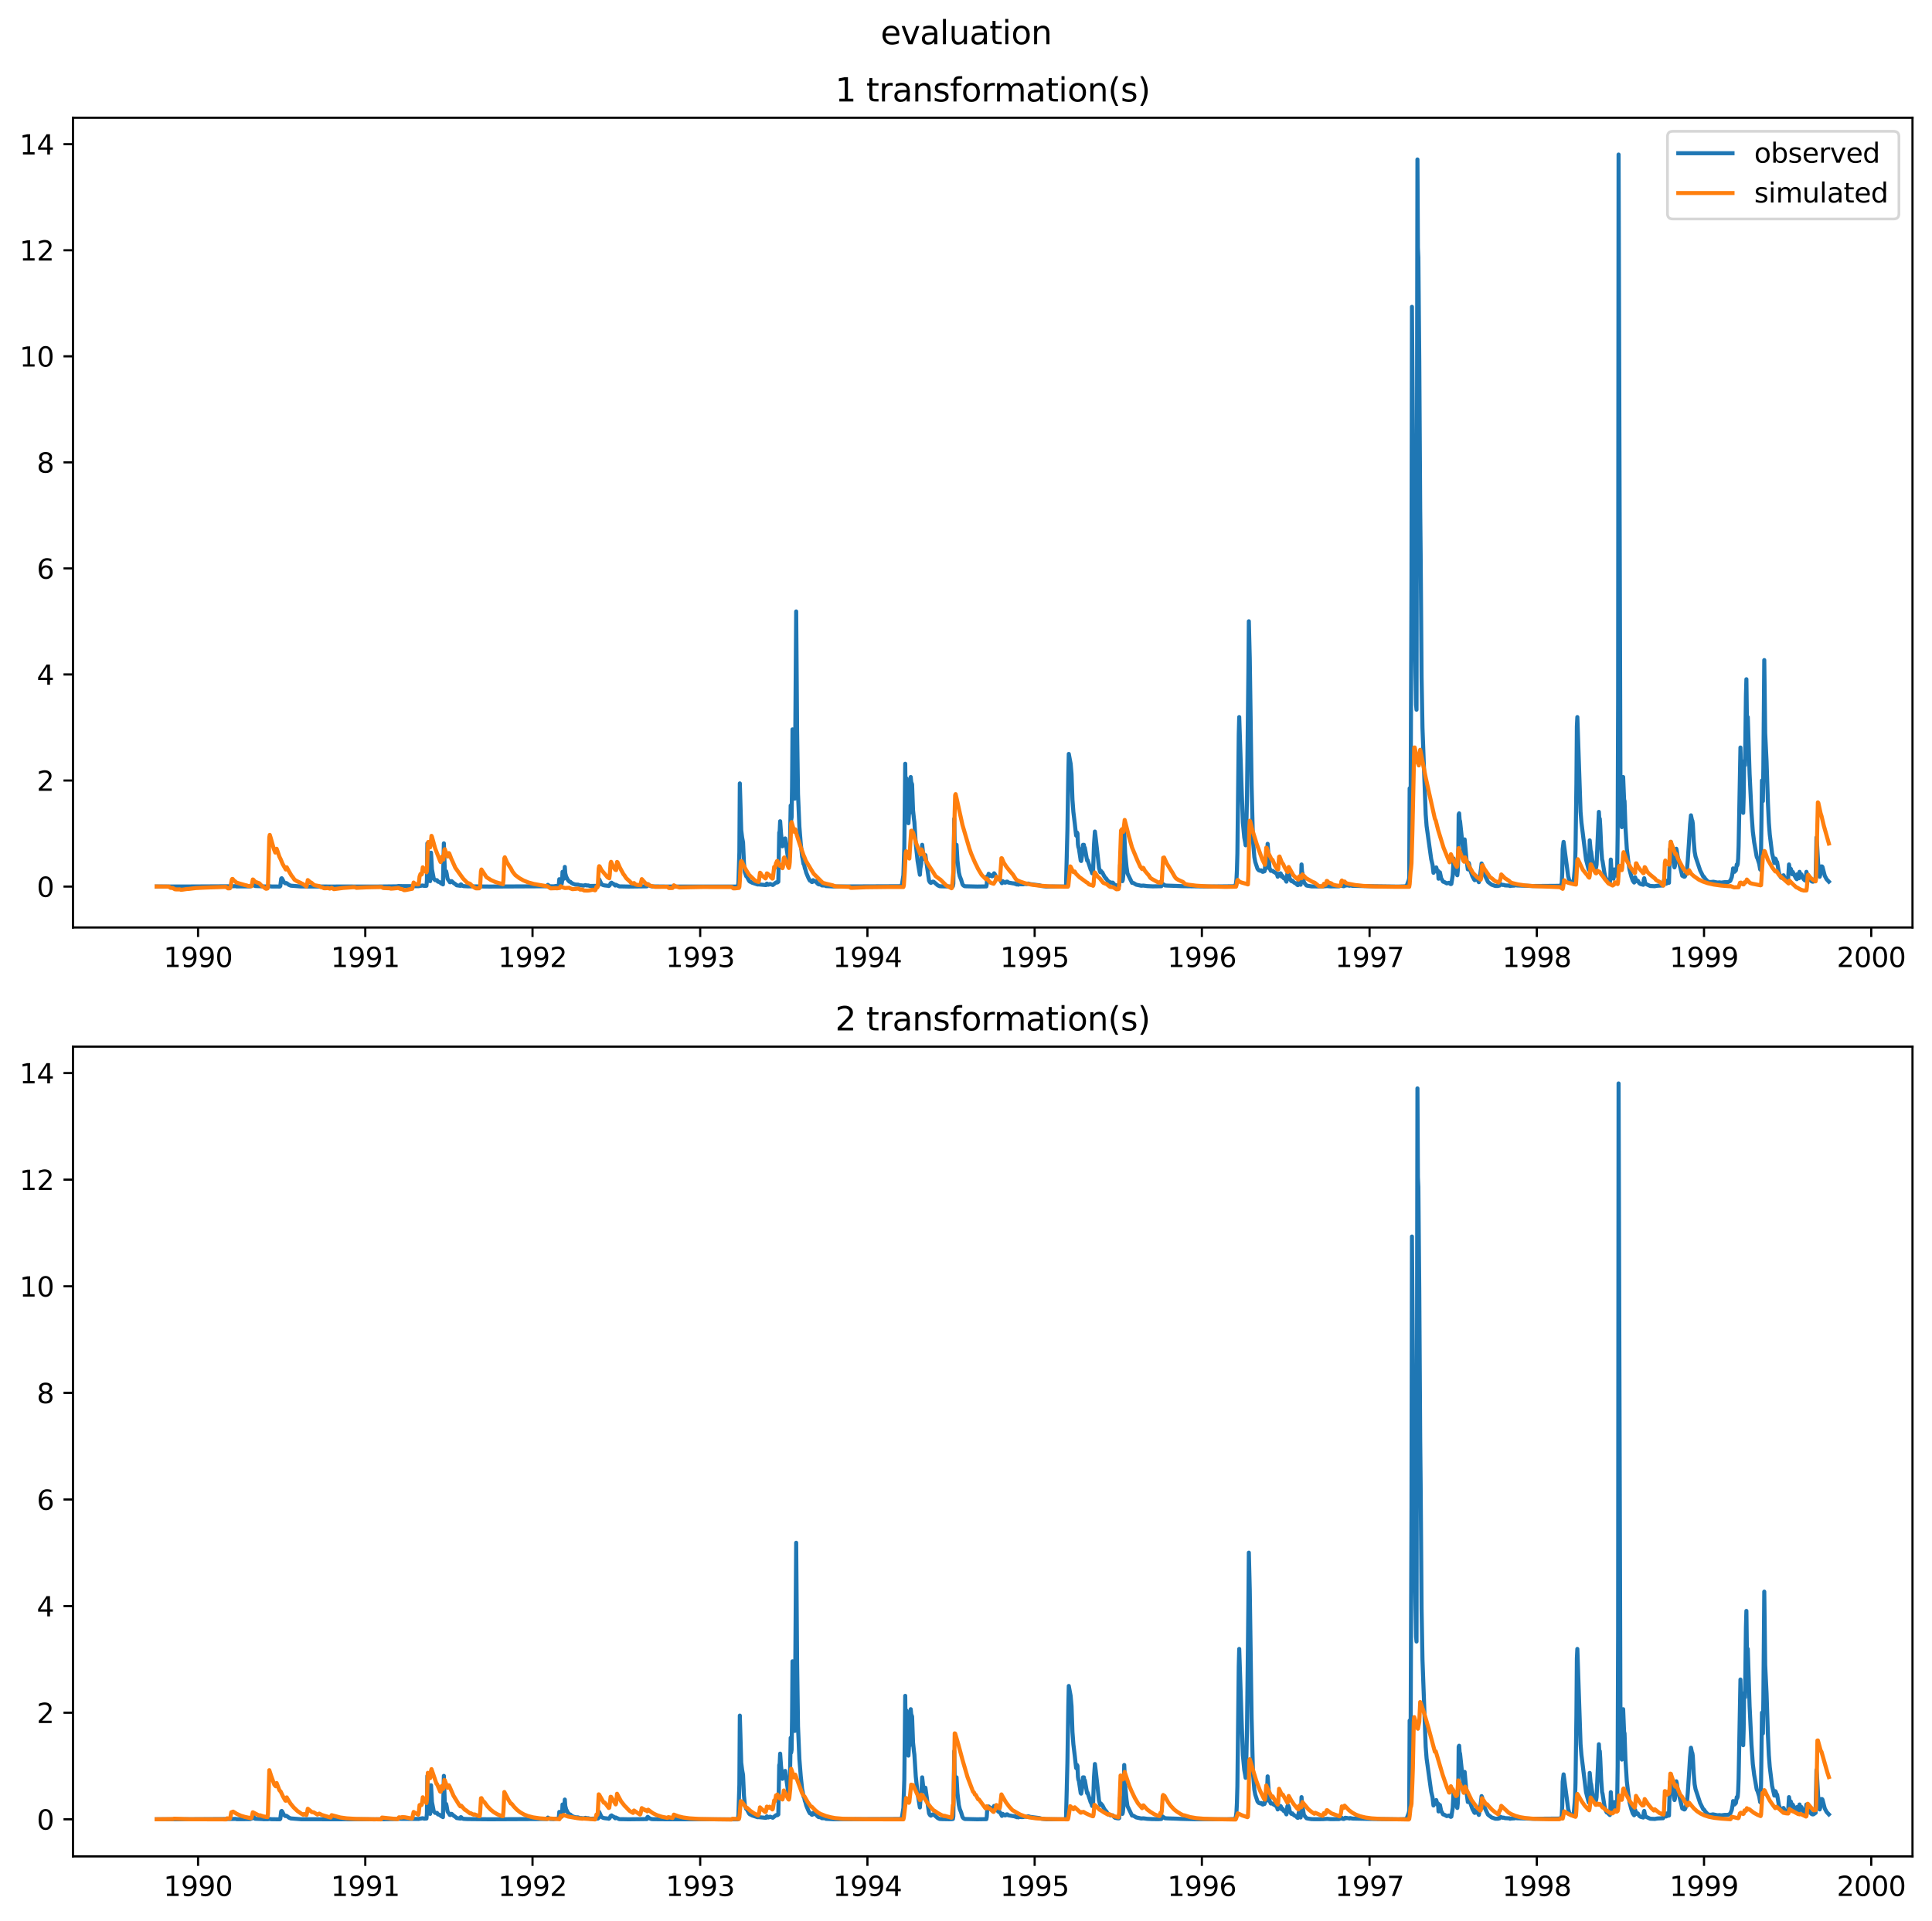 <?xml version="1.0" encoding="utf-8" standalone="no"?>
<!DOCTYPE svg PUBLIC "-//W3C//DTD SVG 1.1//EN"
  "http://www.w3.org/Graphics/SVG/1.1/DTD/svg11.dtd">
<svg xmlns:xlink="http://www.w3.org/1999/xlink" width="712.743pt" height="708.798pt" viewBox="0 0 712.743 708.798" xmlns="http://www.w3.org/2000/svg" version="1.1">
 <defs>
  <style type="text/css">*{stroke-linejoin: round; stroke-linecap: butt}</style>
 </defs>
 <g id="figure_1">
  <g id="patch_1">
   <path d="M 0 708.798 
L 712.743 708.798 
L 712.743 0 
L 0 0 
z
" style="fill: #ffffff"/>
  </g>
  <g id="axes_1">
   <g id="patch_2">
    <path d="M 26.925 342.2 
L 705.543 342.2 
L 705.543 43.44 
L 26.925 43.44 
z
" style="fill: #ffffff"/>
   </g>
   <g id="matplotlib.axis_1">
    <g id="xtick_1">
     <g id="line2d_1">
      <defs>
       <path id="m975cd4d40b" d="M 0 0 
L 0 3.5 
" style="stroke: #000000; stroke-width: 0.8"/>
      </defs>
      <g>
       <use xlink:href="#m975cd4d40b" x="73.068" y="342.2" style="stroke: #000000; stroke-width: 0.8"/>
      </g>
     </g>
     <g id="text_1">
      <!-- 1990 -->
      <g transform="translate(60.343 356.798) scale(0.1 -0.1)">
       <defs>
        <path id="DejaVuSans-31" d="M 794 531 
L 1825 531 
L 1825 4091 
L 703 3866 
L 703 4441 
L 1819 4666 
L 2450 4666 
L 2450 531 
L 3481 531 
L 3481 0 
L 794 0 
L 794 531 
z
" transform="scale(0.016)"/>
        <path id="DejaVuSans-39" d="M 703 97 
L 703 672 
Q 941 559 1184 500 
Q 1428 441 1663 441 
Q 2288 441 2617 861 
Q 2947 1281 2994 2138 
Q 2813 1869 2534 1725 
Q 2256 1581 1919 1581 
Q 1219 1581 811 2004 
Q 403 2428 403 3163 
Q 403 3881 828 4315 
Q 1253 4750 1959 4750 
Q 2769 4750 3195 4129 
Q 3622 3509 3622 2328 
Q 3622 1225 3098 567 
Q 2575 -91 1691 -91 
Q 1453 -91 1209 -44 
Q 966 3 703 97 
z
M 1959 2075 
Q 2384 2075 2632 2365 
Q 2881 2656 2881 3163 
Q 2881 3666 2632 3958 
Q 2384 4250 1959 4250 
Q 1534 4250 1286 3958 
Q 1038 3666 1038 3163 
Q 1038 2656 1286 2365 
Q 1534 2075 1959 2075 
z
" transform="scale(0.016)"/>
        <path id="DejaVuSans-30" d="M 2034 4250 
Q 1547 4250 1301 3770 
Q 1056 3291 1056 2328 
Q 1056 1369 1301 889 
Q 1547 409 2034 409 
Q 2525 409 2770 889 
Q 3016 1369 3016 2328 
Q 3016 3291 2770 3770 
Q 2525 4250 2034 4250 
z
M 2034 4750 
Q 2819 4750 3233 4129 
Q 3647 3509 3647 2328 
Q 3647 1150 3233 529 
Q 2819 -91 2034 -91 
Q 1250 -91 836 529 
Q 422 1150 422 2328 
Q 422 3509 836 4129 
Q 1250 4750 2034 4750 
z
" transform="scale(0.016)"/>
       </defs>
       <use xlink:href="#DejaVuSans-31"/>
       <use xlink:href="#DejaVuSans-39" x="63.623"/>
       <use xlink:href="#DejaVuSans-39" x="127.246"/>
       <use xlink:href="#DejaVuSans-30" x="190.869"/>
      </g>
     </g>
    </g>
    <g id="xtick_2">
     <g id="line2d_2">
      <g>
       <use xlink:href="#m975cd4d40b" x="134.76" y="342.2" style="stroke: #000000; stroke-width: 0.8"/>
      </g>
     </g>
     <g id="text_2">
      <!-- 1991 -->
      <g transform="translate(122.035 356.798) scale(0.1 -0.1)">
       <use xlink:href="#DejaVuSans-31"/>
       <use xlink:href="#DejaVuSans-39" x="63.623"/>
       <use xlink:href="#DejaVuSans-39" x="127.246"/>
       <use xlink:href="#DejaVuSans-31" x="190.869"/>
      </g>
     </g>
    </g>
    <g id="xtick_3">
     <g id="line2d_3">
      <g>
       <use xlink:href="#m975cd4d40b" x="196.453" y="342.2" style="stroke: #000000; stroke-width: 0.8"/>
      </g>
     </g>
     <g id="text_3">
      <!-- 1992 -->
      <g transform="translate(183.728 356.798) scale(0.1 -0.1)">
       <defs>
        <path id="DejaVuSans-32" d="M 1228 531 
L 3431 531 
L 3431 0 
L 469 0 
L 469 531 
Q 828 903 1448 1529 
Q 2069 2156 2228 2338 
Q 2531 2678 2651 2914 
Q 2772 3150 2772 3378 
Q 2772 3750 2511 3984 
Q 2250 4219 1831 4219 
Q 1534 4219 1204 4116 
Q 875 4013 500 3803 
L 500 4441 
Q 881 4594 1212 4672 
Q 1544 4750 1819 4750 
Q 2544 4750 2975 4387 
Q 3406 4025 3406 3419 
Q 3406 3131 3298 2873 
Q 3191 2616 2906 2266 
Q 2828 2175 2409 1742 
Q 1991 1309 1228 531 
z
" transform="scale(0.016)"/>
       </defs>
       <use xlink:href="#DejaVuSans-31"/>
       <use xlink:href="#DejaVuSans-39" x="63.623"/>
       <use xlink:href="#DejaVuSans-39" x="127.246"/>
       <use xlink:href="#DejaVuSans-32" x="190.869"/>
      </g>
     </g>
    </g>
    <g id="xtick_4">
     <g id="line2d_4">
      <g>
       <use xlink:href="#m975cd4d40b" x="258.314" y="342.2" style="stroke: #000000; stroke-width: 0.8"/>
      </g>
     </g>
     <g id="text_4">
      <!-- 1993 -->
      <g transform="translate(245.589 356.798) scale(0.1 -0.1)">
       <defs>
        <path id="DejaVuSans-33" d="M 2597 2516 
Q 3050 2419 3304 2112 
Q 3559 1806 3559 1356 
Q 3559 666 3084 287 
Q 2609 -91 1734 -91 
Q 1441 -91 1130 -33 
Q 819 25 488 141 
L 488 750 
Q 750 597 1062 519 
Q 1375 441 1716 441 
Q 2309 441 2620 675 
Q 2931 909 2931 1356 
Q 2931 1769 2642 2001 
Q 2353 2234 1838 2234 
L 1294 2234 
L 1294 2753 
L 1863 2753 
Q 2328 2753 2575 2939 
Q 2822 3125 2822 3475 
Q 2822 3834 2567 4026 
Q 2313 4219 1838 4219 
Q 1578 4219 1281 4162 
Q 984 4106 628 3988 
L 628 4550 
Q 988 4650 1302 4700 
Q 1616 4750 1894 4750 
Q 2613 4750 3031 4423 
Q 3450 4097 3450 3541 
Q 3450 3153 3228 2886 
Q 3006 2619 2597 2516 
z
" transform="scale(0.016)"/>
       </defs>
       <use xlink:href="#DejaVuSans-31"/>
       <use xlink:href="#DejaVuSans-39" x="63.623"/>
       <use xlink:href="#DejaVuSans-39" x="127.246"/>
       <use xlink:href="#DejaVuSans-33" x="190.869"/>
      </g>
     </g>
    </g>
    <g id="xtick_5">
     <g id="line2d_5">
      <g>
       <use xlink:href="#m975cd4d40b" x="320.007" y="342.2" style="stroke: #000000; stroke-width: 0.8"/>
      </g>
     </g>
     <g id="text_5">
      <!-- 1994 -->
      <g transform="translate(307.282 356.798) scale(0.1 -0.1)">
       <defs>
        <path id="DejaVuSans-34" d="M 2419 4116 
L 825 1625 
L 2419 1625 
L 2419 4116 
z
M 2253 4666 
L 3047 4666 
L 3047 1625 
L 3713 1625 
L 3713 1100 
L 3047 1100 
L 3047 0 
L 2419 0 
L 2419 1100 
L 313 1100 
L 313 1709 
L 2253 4666 
z
" transform="scale(0.016)"/>
       </defs>
       <use xlink:href="#DejaVuSans-31"/>
       <use xlink:href="#DejaVuSans-39" x="63.623"/>
       <use xlink:href="#DejaVuSans-39" x="127.246"/>
       <use xlink:href="#DejaVuSans-34" x="190.869"/>
      </g>
     </g>
    </g>
    <g id="xtick_6">
     <g id="line2d_6">
      <g>
       <use xlink:href="#m975cd4d40b" x="381.699" y="342.2" style="stroke: #000000; stroke-width: 0.8"/>
      </g>
     </g>
     <g id="text_6">
      <!-- 1995 -->
      <g transform="translate(368.974 356.798) scale(0.1 -0.1)">
       <defs>
        <path id="DejaVuSans-35" d="M 691 4666 
L 3169 4666 
L 3169 4134 
L 1269 4134 
L 1269 2991 
Q 1406 3038 1543 3061 
Q 1681 3084 1819 3084 
Q 2600 3084 3056 2656 
Q 3513 2228 3513 1497 
Q 3513 744 3044 326 
Q 2575 -91 1722 -91 
Q 1428 -91 1123 -41 
Q 819 9 494 109 
L 494 744 
Q 775 591 1075 516 
Q 1375 441 1709 441 
Q 2250 441 2565 725 
Q 2881 1009 2881 1497 
Q 2881 1984 2565 2268 
Q 2250 2553 1709 2553 
Q 1456 2553 1204 2497 
Q 953 2441 691 2322 
L 691 4666 
z
" transform="scale(0.016)"/>
       </defs>
       <use xlink:href="#DejaVuSans-31"/>
       <use xlink:href="#DejaVuSans-39" x="63.623"/>
       <use xlink:href="#DejaVuSans-39" x="127.246"/>
       <use xlink:href="#DejaVuSans-35" x="190.869"/>
      </g>
     </g>
    </g>
    <g id="xtick_7">
     <g id="line2d_7">
      <g>
       <use xlink:href="#m975cd4d40b" x="443.392" y="342.2" style="stroke: #000000; stroke-width: 0.8"/>
      </g>
     </g>
     <g id="text_7">
      <!-- 1996 -->
      <g transform="translate(430.667 356.798) scale(0.1 -0.1)">
       <defs>
        <path id="DejaVuSans-36" d="M 2113 2584 
Q 1688 2584 1439 2293 
Q 1191 2003 1191 1497 
Q 1191 994 1439 701 
Q 1688 409 2113 409 
Q 2538 409 2786 701 
Q 3034 994 3034 1497 
Q 3034 2003 2786 2293 
Q 2538 2584 2113 2584 
z
M 3366 4563 
L 3366 3988 
Q 3128 4100 2886 4159 
Q 2644 4219 2406 4219 
Q 1781 4219 1451 3797 
Q 1122 3375 1075 2522 
Q 1259 2794 1537 2939 
Q 1816 3084 2150 3084 
Q 2853 3084 3261 2657 
Q 3669 2231 3669 1497 
Q 3669 778 3244 343 
Q 2819 -91 2113 -91 
Q 1303 -91 875 529 
Q 447 1150 447 2328 
Q 447 3434 972 4092 
Q 1497 4750 2381 4750 
Q 2619 4750 2861 4703 
Q 3103 4656 3366 4563 
z
" transform="scale(0.016)"/>
       </defs>
       <use xlink:href="#DejaVuSans-31"/>
       <use xlink:href="#DejaVuSans-39" x="63.623"/>
       <use xlink:href="#DejaVuSans-39" x="127.246"/>
       <use xlink:href="#DejaVuSans-36" x="190.869"/>
      </g>
     </g>
    </g>
    <g id="xtick_8">
     <g id="line2d_8">
      <g>
       <use xlink:href="#m975cd4d40b" x="505.254" y="342.2" style="stroke: #000000; stroke-width: 0.8"/>
      </g>
     </g>
     <g id="text_8">
      <!-- 1997 -->
      <g transform="translate(492.529 356.798) scale(0.1 -0.1)">
       <defs>
        <path id="DejaVuSans-37" d="M 525 4666 
L 3525 4666 
L 3525 4397 
L 1831 0 
L 1172 0 
L 2766 4134 
L 525 4134 
L 525 4666 
z
" transform="scale(0.016)"/>
       </defs>
       <use xlink:href="#DejaVuSans-31"/>
       <use xlink:href="#DejaVuSans-39" x="63.623"/>
       <use xlink:href="#DejaVuSans-39" x="127.246"/>
       <use xlink:href="#DejaVuSans-37" x="190.869"/>
      </g>
     </g>
    </g>
    <g id="xtick_9">
     <g id="line2d_9">
      <g>
       <use xlink:href="#m975cd4d40b" x="566.946" y="342.2" style="stroke: #000000; stroke-width: 0.8"/>
      </g>
     </g>
     <g id="text_9">
      <!-- 1998 -->
      <g transform="translate(554.221 356.798) scale(0.1 -0.1)">
       <defs>
        <path id="DejaVuSans-38" d="M 2034 2216 
Q 1584 2216 1326 1975 
Q 1069 1734 1069 1313 
Q 1069 891 1326 650 
Q 1584 409 2034 409 
Q 2484 409 2743 651 
Q 3003 894 3003 1313 
Q 3003 1734 2745 1975 
Q 2488 2216 2034 2216 
z
M 1403 2484 
Q 997 2584 770 2862 
Q 544 3141 544 3541 
Q 544 4100 942 4425 
Q 1341 4750 2034 4750 
Q 2731 4750 3128 4425 
Q 3525 4100 3525 3541 
Q 3525 3141 3298 2862 
Q 3072 2584 2669 2484 
Q 3125 2378 3379 2068 
Q 3634 1759 3634 1313 
Q 3634 634 3220 271 
Q 2806 -91 2034 -91 
Q 1263 -91 848 271 
Q 434 634 434 1313 
Q 434 1759 690 2068 
Q 947 2378 1403 2484 
z
M 1172 3481 
Q 1172 3119 1398 2916 
Q 1625 2713 2034 2713 
Q 2441 2713 2670 2916 
Q 2900 3119 2900 3481 
Q 2900 3844 2670 4047 
Q 2441 4250 2034 4250 
Q 1625 4250 1398 4047 
Q 1172 3844 1172 3481 
z
" transform="scale(0.016)"/>
       </defs>
       <use xlink:href="#DejaVuSans-31"/>
       <use xlink:href="#DejaVuSans-39" x="63.623"/>
       <use xlink:href="#DejaVuSans-39" x="127.246"/>
       <use xlink:href="#DejaVuSans-38" x="190.869"/>
      </g>
     </g>
    </g>
    <g id="xtick_10">
     <g id="line2d_10">
      <g>
       <use xlink:href="#m975cd4d40b" x="628.639" y="342.2" style="stroke: #000000; stroke-width: 0.8"/>
      </g>
     </g>
     <g id="text_10">
      <!-- 1999 -->
      <g transform="translate(615.914 356.798) scale(0.1 -0.1)">
       <use xlink:href="#DejaVuSans-31"/>
       <use xlink:href="#DejaVuSans-39" x="63.623"/>
       <use xlink:href="#DejaVuSans-39" x="127.246"/>
       <use xlink:href="#DejaVuSans-39" x="190.869"/>
      </g>
     </g>
    </g>
    <g id="xtick_11">
     <g id="line2d_11">
      <g>
       <use xlink:href="#m975cd4d40b" x="690.331" y="342.2" style="stroke: #000000; stroke-width: 0.8"/>
      </g>
     </g>
     <g id="text_11">
      <!-- 2000 -->
      <g transform="translate(677.606 356.798) scale(0.1 -0.1)">
       <use xlink:href="#DejaVuSans-32"/>
       <use xlink:href="#DejaVuSans-30" x="63.623"/>
       <use xlink:href="#DejaVuSans-30" x="127.246"/>
       <use xlink:href="#DejaVuSans-30" x="190.869"/>
      </g>
     </g>
    </g>
   </g>
   <g id="matplotlib.axis_2">
    <g id="ytick_1">
     <g id="line2d_12">
      <defs>
       <path id="m68c227cf6a" d="M 0 0 
L -3.5 0 
" style="stroke: #000000; stroke-width: 0.8"/>
      </defs>
      <g>
       <use xlink:href="#m68c227cf6a" x="26.925" y="327.097" style="stroke: #000000; stroke-width: 0.8"/>
      </g>
     </g>
     <g id="text_12">
      <!-- 0 -->
      <g transform="translate(13.562 330.897) scale(0.1 -0.1)">
       <use xlink:href="#DejaVuSans-30"/>
      </g>
     </g>
    </g>
    <g id="ytick_2">
     <g id="line2d_13">
      <g>
       <use xlink:href="#m68c227cf6a" x="26.925" y="287.97" style="stroke: #000000; stroke-width: 0.8"/>
      </g>
     </g>
     <g id="text_13">
      <!-- 2 -->
      <g transform="translate(13.562 291.769) scale(0.1 -0.1)">
       <use xlink:href="#DejaVuSans-32"/>
      </g>
     </g>
    </g>
    <g id="ytick_3">
     <g id="line2d_14">
      <g>
       <use xlink:href="#m68c227cf6a" x="26.925" y="248.842" style="stroke: #000000; stroke-width: 0.8"/>
      </g>
     </g>
     <g id="text_14">
      <!-- 4 -->
      <g transform="translate(13.562 252.641) scale(0.1 -0.1)">
       <use xlink:href="#DejaVuSans-34"/>
      </g>
     </g>
    </g>
    <g id="ytick_4">
     <g id="line2d_15">
      <g>
       <use xlink:href="#m68c227cf6a" x="26.925" y="209.714" style="stroke: #000000; stroke-width: 0.8"/>
      </g>
     </g>
     <g id="text_15">
      <!-- 6 -->
      <g transform="translate(13.562 213.513) scale(0.1 -0.1)">
       <use xlink:href="#DejaVuSans-36"/>
      </g>
     </g>
    </g>
    <g id="ytick_5">
     <g id="line2d_16">
      <g>
       <use xlink:href="#m68c227cf6a" x="26.925" y="170.586" style="stroke: #000000; stroke-width: 0.8"/>
      </g>
     </g>
     <g id="text_16">
      <!-- 8 -->
      <g transform="translate(13.562 174.386) scale(0.1 -0.1)">
       <use xlink:href="#DejaVuSans-38"/>
      </g>
     </g>
    </g>
    <g id="ytick_6">
     <g id="line2d_17">
      <g>
       <use xlink:href="#m68c227cf6a" x="26.925" y="131.459" style="stroke: #000000; stroke-width: 0.8"/>
      </g>
     </g>
     <g id="text_17">
      <!-- 10 -->
      <g transform="translate(7.2 135.258) scale(0.1 -0.1)">
       <use xlink:href="#DejaVuSans-31"/>
       <use xlink:href="#DejaVuSans-30" x="63.623"/>
      </g>
     </g>
    </g>
    <g id="ytick_7">
     <g id="line2d_18">
      <g>
       <use xlink:href="#m68c227cf6a" x="26.925" y="92.331" style="stroke: #000000; stroke-width: 0.8"/>
      </g>
     </g>
     <g id="text_18">
      <!-- 12 -->
      <g transform="translate(7.2 96.13) scale(0.1 -0.1)">
       <use xlink:href="#DejaVuSans-31"/>
       <use xlink:href="#DejaVuSans-32" x="63.623"/>
      </g>
     </g>
    </g>
    <g id="ytick_8">
     <g id="line2d_19">
      <g>
       <use xlink:href="#m68c227cf6a" x="26.925" y="53.203" style="stroke: #000000; stroke-width: 0.8"/>
      </g>
     </g>
     <g id="text_19">
      <!-- 14 -->
      <g transform="translate(7.2 57.002) scale(0.1 -0.1)">
       <use xlink:href="#DejaVuSans-31"/>
       <use xlink:href="#DejaVuSans-34" x="63.623"/>
      </g>
     </g>
    </g>
   </g>
   <g id="line2d_20">
    <path d="M 57.771 327.08 
L 67.236 327.08 
L 85.66 326.98 
L 86.843 326.937 
L 87.35 327.045 
L 92.251 327.035 
L 93.266 326.626 
L 93.435 326.192 
L 93.604 326.246 
L 94.111 326.898 
L 96.646 327.005 
L 97.322 327.06 
L 98.843 327.048 
L 99.35 326.964 
L 100.195 327.066 
L 102.9 327.086 
L 103.238 327.086 
L 103.407 326.898 
L 103.745 324.198 
L 103.914 324.016 
L 104.083 324.198 
L 104.759 325.503 
L 105.266 325.902 
L 105.604 325.792 
L 105.942 325.992 
L 106.618 326.499 
L 107.294 326.771 
L 111.013 327.06 
L 122.168 327.084 
L 127.07 327.076 
L 138.394 327.097 
L 146.338 327.007 
L 147.014 326.898 
L 148.366 326.933 
L 154.451 326.964 
L 154.789 326.88 
L 155.972 326.698 
L 156.479 326.863 
L 157.324 326.808 
L 157.493 324.922 
L 157.663 311.147 
L 158.17 323.29 
L 158.508 324.922 
L 158.677 325.104 
L 159.015 314.59 
L 159.353 320.753 
L 160.029 324.198 
L 160.536 324.742 
L 161.212 324.742 
L 161.55 325.284 
L 162.057 325.393 
L 162.902 326.027 
L 163.24 326.137 
L 163.409 326.299 
L 163.747 311.147 
L 164.085 320.935 
L 164.254 321.841 
L 164.423 321.479 
L 164.592 321.479 
L 164.761 322.202 
L 165.099 324.198 
L 165.437 324.742 
L 165.606 324.922 
L 165.945 325.483 
L 166.114 325.521 
L 166.452 325.104 
L 166.621 325.104 
L 167.466 325.865 
L 167.804 326.047 
L 168.48 326.626 
L 169.832 326.825 
L 170.001 326.299 
L 170.17 326.354 
L 170.508 326.788 
L 171.015 326.931 
L 172.536 327.009 
L 180.649 327.088 
L 201.777 326.988 
L 202.115 326.464 
L 202.622 326.843 
L 202.96 326.988 
L 203.636 326.988 
L 204.143 327.025 
L 205.157 326.88 
L 206.002 326.863 
L 206.171 326.282 
L 206.34 324.378 
L 206.509 324.56 
L 206.679 324.922 
L 206.848 325.648 
L 207.186 326.154 
L 207.355 325.284 
L 207.524 321.659 
L 207.693 321.841 
L 208.031 324.198 
L 208.369 319.847 
L 208.538 322.202 
L 208.876 323.472 
L 209.552 324.742 
L 210.059 325.284 
L 210.397 325.339 
L 210.735 325.683 
L 211.411 326.082 
L 212.256 326.354 
L 213.27 326.391 
L 213.946 326.643 
L 214.453 326.643 
L 215.299 326.753 
L 215.975 326.553 
L 216.482 326.698 
L 216.989 326.681 
L 217.665 326.88 
L 220.538 326.825 
L 220.707 326.716 
L 220.876 326.1 
L 221.045 324.378 
L 221.89 326.209 
L 222.228 326.409 
L 222.566 326.571 
L 223.074 326.681 
L 224.088 326.788 
L 224.426 326.825 
L 224.595 326.898 
L 224.933 326.608 
L 225.271 325.882 
L 225.609 325.665 
L 225.778 325.902 
L 226.285 326.064 
L 226.961 326.716 
L 227.13 326.409 
L 227.299 326.608 
L 227.468 326.571 
L 228.482 327.037 
L 229.665 327.043 
L 231.863 327.09 
L 238.623 327.007 
L 238.792 326.372 
L 238.961 326.192 
L 239.3 326.464 
L 239.638 326.735 
L 240.314 327.005 
L 240.99 327.048 
L 244.201 327.07 
L 245.891 327.09 
L 255.018 327.093 
L 272.259 327.097 
L 272.428 325.284 
L 272.766 314.408 
L 272.935 289.032 
L 273.442 306.252 
L 273.78 308.971 
L 274.118 310.783 
L 274.456 318.397 
L 274.794 321.841 
L 275.301 323.29 
L 275.47 323.29 
L 276.315 324.922 
L 276.653 325.284 
L 276.991 325.393 
L 277.498 325.683 
L 279.526 326.336 
L 279.864 326.299 
L 282.569 326.553 
L 282.907 326.01 
L 283.076 326.082 
L 283.414 326.426 
L 283.921 326.264 
L 284.09 326.137 
L 285.104 326.518 
L 286.287 325.593 
L 286.456 325.521 
L 286.794 325.593 
L 287.132 325.321 
L 287.47 307.158 
L 287.639 306.796 
L 287.808 302.991 
L 288.146 307.702 
L 288.654 312.235 
L 288.823 311.327 
L 288.992 311.147 
L 289.161 310.603 
L 289.33 311.509 
L 289.499 309.877 
L 289.668 309.333 
L 290.851 317.671 
L 291.02 317.492 
L 291.358 315.678 
L 291.696 297.19 
L 291.865 302.627 
L 292.034 301.539 
L 292.203 290.302 
L 292.372 269.094 
L 292.541 273.989 
L 292.879 291.027 
L 293.048 292.115 
L 293.217 294.653 
L 293.724 225.592 
L 294.062 269.094 
L 294.4 293.021 
L 294.907 304.984 
L 295.414 311.327 
L 295.921 316.04 
L 296.09 316.766 
L 296.428 318.759 
L 296.598 318.759 
L 296.936 320.391 
L 297.105 320.753 
L 297.443 322.023 
L 298.119 323.654 
L 298.457 324.378 
L 298.795 324.922 
L 299.133 324.922 
L 299.471 325.411 
L 299.64 325.431 
L 299.978 324.742 
L 300.316 325.104 
L 300.654 325.104 
L 300.823 325.303 
L 300.992 325.104 
L 301.161 325.284 
L 301.499 325.902 
L 302.006 326.282 
L 302.851 326.354 
L 303.189 326.681 
L 304.203 326.698 
L 304.372 326.663 
L 304.711 326.915 
L 307.415 327.058 
L 309.274 327.06 
L 332.092 326.97 
L 332.43 326.825 
L 332.599 326.643 
L 332.768 326.192 
L 333.275 322.928 
L 333.613 312.597 
L 333.951 281.782 
L 334.12 296.282 
L 334.458 287.22 
L 334.796 299.907 
L 335.134 303.715 
L 335.472 298.096 
L 335.641 299.907 
L 335.979 286.676 
L 336.148 288.49 
L 336.486 289.396 
L 336.824 298.822 
L 337.162 302.083 
L 337.332 303.353 
L 337.839 311.327 
L 338.515 317.671 
L 339.36 322.746 
L 339.529 320.391 
L 339.867 318.577 
L 340.205 311.691 
L 340.543 314.772 
L 341.05 316.948 
L 341.219 315.496 
L 341.388 315.496 
L 342.74 324.922 
L 343.078 325.521 
L 343.416 325.755 
L 344.092 325.284 
L 344.43 325.321 
L 345.952 326.643 
L 346.628 326.97 
L 347.642 327.021 
L 350.177 327.064 
L 351.191 327.025 
L 351.529 326.962 
L 351.698 326.01 
L 352.036 302.083 
L 352.205 312.959 
L 352.543 314.408 
L 352.712 316.222 
L 352.881 311.691 
L 353.219 317.492 
L 353.727 321.841 
L 354.065 323.29 
L 354.572 324.56 
L 355.079 326.264 
L 355.417 326.698 
L 355.924 326.978 
L 360.487 327.086 
L 363.868 327.037 
L 364.037 326.192 
L 364.206 323.29 
L 364.375 323.29 
L 364.544 323.472 
L 364.713 322.384 
L 365.051 322.746 
L 365.22 322.746 
L 365.389 323.11 
L 365.727 323.11 
L 365.896 323.29 
L 366.065 323.29 
L 366.403 322.928 
L 366.741 322.202 
L 366.91 322.384 
L 367.586 323.654 
L 367.755 323.834 
L 367.924 323.834 
L 368.431 324.378 
L 368.6 324.198 
L 368.938 324.56 
L 369.614 325.847 
L 369.783 325.593 
L 369.953 325.104 
L 370.291 325.521 
L 370.798 325.665 
L 371.136 325.556 
L 371.305 325.284 
L 371.643 325.284 
L 371.981 325.611 
L 373.84 325.937 
L 374.009 325.902 
L 374.347 326.064 
L 374.516 325.92 
L 375.023 326.319 
L 375.53 326.319 
L 375.699 326.391 
L 376.206 326.137 
L 376.544 326.264 
L 377.558 326.264 
L 377.896 326.1 
L 378.742 326.192 
L 379.249 325.974 
L 379.587 326.047 
L 380.094 326.209 
L 383.474 326.643 
L 384.319 326.898 
L 386.009 327.082 
L 390.404 327.08 
L 393.108 327.08 
L 393.277 326.426 
L 393.784 306.252 
L 394.122 285.407 
L 394.291 278.156 
L 394.968 281.782 
L 395.306 285.589 
L 395.644 295.015 
L 395.982 299.546 
L 396.489 303.715 
L 396.996 308.246 
L 397.165 308.428 
L 397.334 307.158 
L 397.503 307.522 
L 397.672 311.509 
L 397.841 312.597 
L 398.01 312.959 
L 398.686 317.492 
L 398.855 317.671 
L 399.193 315.678 
L 399.362 314.228 
L 399.531 311.691 
L 399.869 311.691 
L 400.038 313.322 
L 400.207 312.779 
L 401.052 317.492 
L 401.221 317.31 
L 402.404 320.935 
L 402.573 321.117 
L 402.912 322.202 
L 403.25 321.479 
L 403.588 311.691 
L 403.926 306.796 
L 404.264 309.515 
L 405.447 320.209 
L 405.785 321.479 
L 405.954 321.841 
L 406.123 321.297 
L 406.461 321.841 
L 406.63 321.841 
L 407.475 323.472 
L 407.813 323.834 
L 407.982 324.198 
L 408.151 324.198 
L 408.489 324.742 
L 408.996 325.284 
L 409.165 325.284 
L 409.334 325.466 
L 409.503 325.466 
L 409.672 325.648 
L 410.517 325.648 
L 411.025 326.282 
L 411.363 326.536 
L 412.208 326.716 
L 412.715 326.753 
L 412.884 326.643 
L 413.053 324.198 
L 413.222 319.121 
L 413.56 323.654 
L 414.067 325.104 
L 414.236 324.56 
L 414.405 322.746 
L 414.743 307.158 
L 415.081 314.59 
L 415.588 319.847 
L 415.926 322.202 
L 417.616 325.72 
L 418.123 325.775 
L 418.799 326.172 
L 419.138 326.391 
L 419.983 326.571 
L 420.997 326.788 
L 421.504 326.753 
L 421.842 326.735 
L 423.194 326.917 
L 425.222 327.017 
L 428.434 326.966 
L 428.772 325.974 
L 428.941 326.1 
L 429.11 326.319 
L 429.279 326.319 
L 429.786 326.698 
L 430.462 326.735 
L 430.8 326.753 
L 434.011 326.863 
L 435.871 326.945 
L 446.181 327.074 
L 455.477 326.98 
L 455.646 326.843 
L 455.815 326.518 
L 455.984 325.81 
L 456.153 324.378 
L 456.322 321.117 
L 456.491 314.952 
L 456.998 270.906 
L 457.167 264.563 
L 458.012 289.94 
L 458.519 303.533 
L 459.026 308.971 
L 459.364 310.783 
L 459.533 311.871 
L 459.702 309.333 
L 460.041 293.565 
L 460.548 248.249 
L 460.717 229.217 
L 461.055 242.812 
L 461.731 289.94 
L 462.238 310.059 
L 462.745 316.222 
L 463.083 318.033 
L 463.928 320.573 
L 464.435 321.117 
L 464.773 321.117 
L 464.942 321.297 
L 465.111 321.117 
L 465.28 321.117 
L 465.787 321.659 
L 465.956 321.659 
L 466.125 321.479 
L 466.294 321.117 
L 466.463 321.479 
L 466.632 321.117 
L 466.801 318.397 
L 466.97 318.577 
L 467.139 319.847 
L 467.308 320.209 
L 467.646 311.327 
L 468.323 320.209 
L 468.83 321.297 
L 469.506 321.297 
L 469.844 321.659 
L 470.013 321.659 
L 470.182 321.841 
L 470.351 321.841 
L 470.689 322.202 
L 470.858 322.202 
L 471.027 322.384 
L 471.365 323.472 
L 471.534 322.566 
L 471.703 322.384 
L 471.872 322.566 
L 472.041 322.928 
L 472.379 322.202 
L 472.548 322.384 
L 472.717 323.29 
L 472.886 323.472 
L 473.055 323.11 
L 473.393 323.472 
L 473.562 324.016 
L 473.9 324.016 
L 474.576 325.284 
L 474.745 324.56 
L 474.914 322.384 
L 475.083 322.023 
L 475.252 322.023 
L 475.59 322.928 
L 475.759 324.016 
L 476.267 324.922 
L 476.436 325.104 
L 476.605 324.922 
L 476.774 324.922 
L 476.943 325.284 
L 477.112 325.303 
L 477.45 325.648 
L 478.126 325.992 
L 478.633 326.518 
L 478.802 326.571 
L 479.14 324.56 
L 479.478 325.992 
L 479.816 326.426 
L 479.985 324.198 
L 480.154 318.941 
L 480.323 321.479 
L 480.492 322.202 
L 480.999 325.339 
L 481.337 325.92 
L 482.013 326.716 
L 482.52 326.825 
L 483.872 327.035 
L 485.563 327.047 
L 486.239 327.05 
L 488.098 327.031 
L 489.619 326.919 
L 490.802 327.033 
L 494.014 327.007 
L 494.521 326.788 
L 494.859 326.409 
L 495.197 326.88 
L 495.704 326.968 
L 495.873 326.927 
L 496.211 326.553 
L 496.38 326.536 
L 496.549 326.716 
L 496.718 326.591 
L 497.901 326.788 
L 498.07 326.643 
L 498.915 326.825 
L 504.155 326.933 
L 505.676 326.972 
L 515.817 327.097 
L 518.353 327.017 
L 518.86 326.771 
L 519.029 326.571 
L 519.705 324.742 
L 519.874 324.016 
L 520.043 290.846 
L 520.212 299.907 
L 520.381 301.721 
L 520.719 212.903 
L 520.888 113.211 
L 521.733 223.779 
L 522.409 260.03 
L 522.578 261.844 
L 522.916 58.834 
L 523.085 91.46 
L 523.254 95.085 
L 523.592 133.149 
L 523.93 187.891 
L 524.099 204.385 
L 524.437 249.881 
L 524.775 268.551 
L 525.959 300.451 
L 526.297 304.802 
L 527.987 316.948 
L 528.325 318.397 
L 528.494 319.121 
L 528.832 322.023 
L 529.508 320.391 
L 529.677 320.573 
L 529.846 320.029 
L 530.353 321.841 
L 530.522 321.297 
L 530.691 324.198 
L 530.86 323.654 
L 531.198 321.841 
L 531.705 324.198 
L 531.874 324.378 
L 532.381 325.284 
L 532.888 325.448 
L 533.734 325.92 
L 534.579 325.702 
L 535.086 326.154 
L 535.255 326.192 
L 535.424 326.1 
L 535.931 322.928 
L 536.269 316.766 
L 536.438 317.853 
L 536.945 319.121 
L 537.452 322.566 
L 537.621 322.928 
L 537.79 321.297 
L 537.959 316.766 
L 538.128 300.451 
L 538.297 300.089 
L 538.466 302.447 
L 538.635 302.991 
L 539.48 310.965 
L 539.987 315.316 
L 540.156 310.783 
L 540.325 309.697 
L 540.663 313.322 
L 541.001 317.128 
L 541.509 320.753 
L 541.847 318.397 
L 542.016 318.941 
L 542.354 320.935 
L 543.199 323.29 
L 543.875 324.56 
L 544.044 324.742 
L 544.382 323.472 
L 544.72 323.834 
L 545.565 325.483 
L 545.903 323.834 
L 546.41 320.209 
L 546.579 318.577 
L 546.748 318.941 
L 547.762 322.928 
L 548.945 325.393 
L 550.298 326.409 
L 551.65 326.88 
L 552.664 326.88 
L 552.833 326.663 
L 553.171 326.753 
L 553.509 326.172 
L 554.354 326.518 
L 554.692 326.464 
L 555.199 326.663 
L 556.889 326.735 
L 557.058 326.898 
L 557.396 326.808 
L 558.749 326.735 
L 559.087 326.499 
L 559.594 326.698 
L 563.312 326.808 
L 565.171 326.898 
L 575.313 326.825 
L 575.989 326.518 
L 576.158 325.63 
L 576.327 322.023 
L 576.496 313.322 
L 576.834 310.603 
L 577.679 316.948 
L 578.186 320.753 
L 578.524 323.29 
L 578.862 324.56 
L 579.2 325.104 
L 579.538 325.466 
L 580.045 325.683 
L 580.214 325.593 
L 580.552 325.104 
L 580.89 321.297 
L 581.059 318.941 
L 581.228 313.684 
L 581.566 289.032 
L 581.735 268.007 
L 581.904 264.563 
L 583.088 299.546 
L 583.426 303.533 
L 585.116 317.128 
L 585.961 320.391 
L 586.13 320.935 
L 586.299 320.753 
L 586.468 310.059 
L 586.806 313.684 
L 586.975 314.228 
L 587.313 316.584 
L 587.651 318.577 
L 587.82 318.397 
L 588.327 320.391 
L 588.496 320.753 
L 588.834 320.029 
L 589.003 318.941 
L 589.848 299.546 
L 590.017 302.627 
L 590.186 302.083 
L 590.355 304.802 
L 590.694 312.415 
L 591.032 317.128 
L 591.201 317.671 
L 591.877 322.023 
L 592.215 323.472 
L 592.722 324.56 
L 592.891 324.56 
L 593.905 325.521 
L 594.074 324.016 
L 594.243 317.128 
L 594.581 322.746 
L 594.75 323.654 
L 595.257 324.198 
L 595.595 320.753 
L 595.764 321.841 
L 595.933 321.659 
L 596.44 323.11 
L 596.609 319.847 
L 596.778 307.702 
L 596.947 258.219 
L 597.116 57.02 
L 597.792 285.771 
L 598.13 303.715 
L 598.299 305.164 
L 598.468 302.265 
L 598.638 290.302 
L 598.807 286.676 
L 599.145 295.015 
L 599.314 295.558 
L 599.652 305.164 
L 600.159 313.141 
L 600.666 317.492 
L 601.173 320.935 
L 601.849 323.472 
L 602.356 324.922 
L 602.863 325.611 
L 603.032 325.376 
L 603.201 323.654 
L 603.37 324.016 
L 603.708 325.104 
L 603.877 324.922 
L 604.215 324.922 
L 604.722 325.81 
L 605.229 326.172 
L 606.243 326.444 
L 606.412 324.56 
L 606.581 324.016 
L 606.92 325.683 
L 607.258 326.172 
L 608.779 326.88 
L 610.469 326.962 
L 610.976 326.863 
L 611.483 326.788 
L 613.342 326.698 
L 613.511 326.698 
L 613.68 326.481 
L 613.849 324.742 
L 614.018 324.742 
L 614.356 325.648 
L 614.694 326.047 
L 614.863 325.828 
L 615.033 324.922 
L 615.54 325.755 
L 615.709 325.702 
L 616.047 313.322 
L 616.216 313.322 
L 616.385 310.603 
L 616.723 314.952 
L 616.892 315.86 
L 617.061 315.86 
L 617.568 319.303 
L 617.737 320.029 
L 617.906 319.485 
L 618.244 315.316 
L 618.413 313.141 
L 618.582 313.866 
L 618.92 316.04 
L 620.61 323.11 
L 620.779 323.11 
L 620.948 323.29 
L 621.117 323.29 
L 621.286 323.472 
L 621.455 323.472 
L 621.624 323.29 
L 621.793 322.928 
L 622.131 321.659 
L 622.3 321.297 
L 622.638 317.492 
L 623.146 309.877 
L 623.484 304.259 
L 623.822 300.815 
L 624.16 302.447 
L 624.329 302.809 
L 624.498 303.897 
L 624.836 310.241 
L 625.174 314.228 
L 625.512 316.04 
L 627.202 321.117 
L 628.385 323.472 
L 628.554 323.472 
L 628.723 323.654 
L 629.061 324.198 
L 630.075 325.284 
L 630.582 325.393 
L 631.089 325.431 
L 632.104 325.321 
L 633.625 325.611 
L 634.47 325.538 
L 634.808 325.665 
L 636.16 325.483 
L 637.005 325.483 
L 637.512 325.448 
L 638.188 325.104 
L 638.357 324.922 
L 638.864 323.654 
L 639.202 321.841 
L 639.371 320.391 
L 639.71 321.479 
L 639.879 321.659 
L 640.386 321.117 
L 640.724 318.941 
L 640.893 319.303 
L 641.062 318.759 
L 641.231 316.766 
L 641.4 312.235 
L 642.076 275.801 
L 642.245 282.325 
L 642.414 280.696 
L 642.752 293.383 
L 643.09 299.907 
L 643.259 294.109 
L 643.428 282.145 
L 643.597 280.696 
L 643.766 282.325 
L 644.104 256.587 
L 644.273 250.607 
L 644.442 264.2 
L 644.611 265.469 
L 644.78 264.563 
L 645.456 285.589 
L 646.132 299.546 
L 646.639 306.796 
L 647.146 310.783 
L 647.992 315.678 
L 648.161 316.404 
L 648.33 316.584 
L 649.006 318.759 
L 649.344 320.753 
L 649.513 320.935 
L 649.682 313.684 
L 650.02 287.946 
L 650.358 295.558 
L 650.527 283.413 
L 650.865 243.536 
L 651.203 270.544 
L 651.71 280.876 
L 652.217 296.282 
L 652.555 303.533 
L 652.893 307.884 
L 653.738 314.772 
L 654.583 318.397 
L 654.752 317.853 
L 654.921 316.766 
L 655.09 316.948 
L 655.259 317.492 
L 655.428 318.577 
L 655.597 318.033 
L 656.274 322.023 
L 656.781 323.29 
L 657.119 323.834 
L 657.457 323.834 
L 657.626 324.016 
L 657.795 323.834 
L 657.964 322.928 
L 658.133 323.29 
L 658.302 324.016 
L 658.471 324.198 
L 658.64 324.56 
L 658.809 324.378 
L 658.978 324.016 
L 659.147 324.016 
L 659.316 324.198 
L 659.485 324.198 
L 659.654 324.378 
L 659.992 318.941 
L 660.33 320.935 
L 660.499 321.659 
L 660.668 320.573 
L 661.175 322.566 
L 661.344 321.659 
L 662.527 324.016 
L 662.865 324.378 
L 663.034 322.566 
L 663.372 322.928 
L 663.71 324.016 
L 663.879 321.659 
L 664.218 322.928 
L 664.387 323.472 
L 664.556 322.566 
L 665.063 323.834 
L 665.401 324.378 
L 665.739 324.742 
L 665.908 324.742 
L 666.077 324.922 
L 666.415 321.659 
L 666.753 322.928 
L 666.922 323.11 
L 667.598 324.378 
L 668.274 325.104 
L 668.443 325.104 
L 668.612 325.284 
L 668.95 325.284 
L 669.119 325.104 
L 669.288 325.104 
L 669.457 324.378 
L 669.795 324.742 
L 670.133 308.971 
L 670.302 310.783 
L 670.809 319.847 
L 671.147 322.566 
L 671.316 323.472 
L 671.485 322.928 
L 671.823 319.665 
L 672.162 319.665 
L 672.331 319.847 
L 673.176 323.11 
L 673.852 324.378 
L 674.697 325.284 
L 674.697 325.284 
" clip-path="url(#p90d7e69617)" style="fill: none; stroke: #1f77b4; stroke-width: 1.5; stroke-linecap: square"/>
   </g>
   <g id="line2d_21">
    <path d="M 57.771 327.076 
L 62.335 327.127 
L 62.842 327.553 
L 63.349 327.616 
L 63.687 327.592 
L 64.532 328.1 
L 65.208 328.144 
L 65.715 328.149 
L 66.391 328.125 
L 66.729 328.292 
L 67.405 328.226 
L 68.927 328.001 
L 69.603 327.972 
L 72.307 327.64 
L 75.349 327.493 
L 77.209 327.417 
L 83.293 327.218 
L 83.631 327.424 
L 84.139 327.765 
L 84.815 327.728 
L 84.984 327.464 
L 85.491 324.64 
L 85.66 324.303 
L 85.829 324.285 
L 86.336 324.918 
L 86.674 325.129 
L 87.181 325.594 
L 88.195 325.929 
L 90.392 326.553 
L 91.068 326.705 
L 91.575 326.898 
L 92.759 326.979 
L 92.928 326.336 
L 93.266 324.482 
L 93.435 324.539 
L 94.111 325.318 
L 94.956 325.637 
L 95.632 325.874 
L 96.815 327.084 
L 97.153 327.195 
L 97.829 327.733 
L 98.167 327.911 
L 98.674 327.802 
L 98.843 327.322 
L 99.35 308.922 
L 99.519 308.035 
L 99.857 309.094 
L 101.041 313.298 
L 101.548 314.552 
L 101.717 314.459 
L 102.055 313.151 
L 102.393 314.083 
L 103.069 316.07 
L 103.576 317.089 
L 104.252 318.739 
L 105.435 320.801 
L 105.773 319.972 
L 106.449 321.191 
L 107.463 322.953 
L 107.97 323.584 
L 108.647 324.565 
L 109.492 325.08 
L 110.168 325.396 
L 111.013 325.786 
L 111.52 326.109 
L 111.689 326.115 
L 113.041 327.078 
L 113.21 326.544 
L 113.548 324.704 
L 114.562 325.562 
L 114.9 325.685 
L 115.745 326.426 
L 116.083 326.609 
L 117.774 326.915 
L 118.281 327.287 
L 119.126 327.468 
L 119.464 327.705 
L 119.971 327.728 
L 120.985 327.636 
L 121.661 327.858 
L 122.337 327.545 
L 123.182 328.051 
L 124.027 327.938 
L 126.563 327.605 
L 130.112 327.344 
L 130.957 327.343 
L 131.464 327.573 
L 132.478 327.517 
L 135.352 327.379 
L 140.76 327.274 
L 141.098 327.486 
L 141.437 327.641 
L 143.803 327.73 
L 144.141 327.877 
L 144.986 327.819 
L 147.014 327.601 
L 147.521 327.891 
L 148.366 328.063 
L 148.704 328.196 
L 149.042 328.422 
L 149.55 328.407 
L 152.085 327.905 
L 152.592 325.609 
L 153.099 326.106 
L 153.775 326.291 
L 154.282 326.286 
L 154.451 326.227 
L 154.789 323.409 
L 155.127 322.453 
L 155.296 322.445 
L 155.465 322.689 
L 155.634 322.511 
L 155.972 319.995 
L 156.141 320.154 
L 156.648 321.128 
L 157.324 321.849 
L 157.493 321.416 
L 157.832 311.779 
L 158.001 310.627 
L 158.677 312.647 
L 158.846 311.761 
L 159.184 308.383 
L 159.353 308.723 
L 160.536 313.031 
L 162.395 317.775 
L 162.564 318.067 
L 163.071 316.047 
L 163.578 317.124 
L 163.916 313.584 
L 164.085 313.319 
L 164.93 315.562 
L 165.099 315.96 
L 165.268 316.001 
L 165.606 314.748 
L 165.776 314.969 
L 166.452 316.754 
L 167.128 318.233 
L 167.973 320.156 
L 170.001 322.993 
L 170.339 323.449 
L 170.846 324.145 
L 172.367 325.694 
L 173.381 326.062 
L 174.565 327.188 
L 175.579 327.765 
L 176.762 327.743 
L 177.1 327.358 
L 177.438 321.503 
L 177.607 320.799 
L 179.466 323.632 
L 181.156 324.713 
L 182.847 325.455 
L 185.213 326.134 
L 185.382 326.115 
L 185.551 326.235 
L 185.72 324.723 
L 186.058 316.682 
L 186.227 316.289 
L 187.072 318.226 
L 188.086 319.822 
L 188.424 320.289 
L 189.1 321.609 
L 190.114 322.88 
L 191.636 324.013 
L 193.157 324.864 
L 194.847 325.552 
L 196.875 326.12 
L 199.242 326.546 
L 201.946 326.992 
L 203.129 327.763 
L 203.805 327.741 
L 204.988 327.692 
L 205.495 327.743 
L 206.509 327.607 
L 206.848 326.973 
L 207.355 327.315 
L 208.031 327.518 
L 208.369 327.645 
L 209.383 327.572 
L 210.059 327.536 
L 210.397 327.785 
L 210.735 327.85 
L 211.073 328.04 
L 211.58 328.029 
L 213.439 327.821 
L 213.946 328.19 
L 214.453 328.209 
L 214.792 328.162 
L 215.468 328.554 
L 216.82 328.585 
L 217.496 328.505 
L 218.679 328.259 
L 219.524 328.48 
L 219.693 328.331 
L 220.031 327.217 
L 220.369 327.416 
L 220.538 327.021 
L 220.876 320.404 
L 221.045 319.577 
L 221.214 319.676 
L 221.89 320.981 
L 224.088 323.645 
L 224.764 324.037 
L 224.933 322.908 
L 225.271 318.413 
L 225.44 317.968 
L 225.778 318.706 
L 226.454 320.113 
L 226.961 320.888 
L 227.299 321.014 
L 227.637 318.012 
L 227.806 318.107 
L 228.651 320.039 
L 230.003 322.547 
L 230.341 322.932 
L 231.017 323.991 
L 232.37 325.234 
L 232.877 325.799 
L 233.215 325.959 
L 233.384 325.909 
L 233.553 325.998 
L 233.891 325.794 
L 234.398 326.297 
L 235.074 326.468 
L 236.257 326.58 
L 236.764 324.354 
L 237.44 325.118 
L 238.454 326.238 
L 238.792 326.417 
L 239.13 326.271 
L 239.638 326.717 
L 241.666 327.21 
L 246.229 327.185 
L 246.736 327.613 
L 247.243 327.65 
L 248.089 327.624 
L 248.258 327.45 
L 248.596 326.631 
L 249.272 327.069 
L 250.117 327.259 
L 250.624 327.435 
L 252.145 327.396 
L 259.244 327.252 
L 269.892 327.268 
L 270.568 327.766 
L 271.244 327.748 
L 272.597 327.599 
L 272.766 327.202 
L 272.935 324.978 
L 273.273 318.295 
L 273.442 317.67 
L 273.611 317.778 
L 274.456 319.541 
L 275.132 320.808 
L 276.315 322.736 
L 277.836 324.202 
L 278.512 324.87 
L 279.357 325.267 
L 279.526 325.252 
L 279.864 325.38 
L 280.033 324.628 
L 280.372 321.994 
L 280.541 322.103 
L 281.048 322.921 
L 281.724 323.52 
L 282.4 324.098 
L 282.569 323.902 
L 282.907 322.235 
L 283.076 322.272 
L 283.752 322.848 
L 283.921 322.908 
L 284.428 323.681 
L 284.766 323.957 
L 284.935 324.166 
L 285.104 324.082 
L 285.611 319.837 
L 285.949 320.158 
L 286.287 318.421 
L 286.456 318.215 
L 286.625 317.717 
L 286.794 317.623 
L 287.301 318.74 
L 287.639 319.422 
L 287.808 319.334 
L 287.977 319.062 
L 288.146 319.275 
L 288.654 320.315 
L 288.823 319.948 
L 289.161 316.587 
L 289.33 316.362 
L 289.668 317.067 
L 290.851 319.992 
L 291.02 320.237 
L 291.189 319.552 
L 291.358 318.114 
L 291.527 314.346 
L 291.865 303.938 
L 292.034 303.318 
L 293.048 306.914 
L 293.217 306.194 
L 293.386 305.971 
L 293.893 307.905 
L 294.907 311.092 
L 296.428 315.514 
L 296.767 316.284 
L 297.274 317.573 
L 298.288 319.26 
L 299.133 320.667 
L 300.147 322.328 
L 303.527 325.727 
L 304.711 326.042 
L 307.246 326.648 
L 307.753 326.886 
L 308.429 327.048 
L 313.331 327.211 
L 313.838 327.56 
L 314.514 327.566 
L 319.584 327.342 
L 328.035 327.243 
L 333.275 327.258 
L 333.444 326.638 
L 333.782 321.706 
L 334.12 314.685 
L 334.289 314.078 
L 335.303 316.57 
L 335.472 316.758 
L 335.81 311.361 
L 336.148 306.513 
L 336.317 306.484 
L 336.486 306.89 
L 336.655 306.946 
L 336.824 307.15 
L 338.008 311.143 
L 339.529 315.254 
L 339.867 313.358 
L 340.036 313.462 
L 340.543 314.502 
L 341.726 317.763 
L 342.571 319.195 
L 344.43 322.046 
L 345.106 323.188 
L 345.952 323.844 
L 346.966 324.566 
L 348.994 326.606 
L 349.332 326.822 
L 349.839 327.096 
L 350.346 327.351 
L 351.022 327.721 
L 351.191 327.608 
L 351.698 321.748 
L 352.036 305.319 
L 352.374 293.385 
L 352.543 292.993 
L 353.05 295.217 
L 355.079 304.412 
L 357.614 313.05 
L 358.29 314.979 
L 359.135 316.977 
L 359.811 318.516 
L 360.149 319.165 
L 360.825 320.583 
L 361.67 322.003 
L 362.178 322.834 
L 363.699 324.362 
L 364.037 324.101 
L 364.713 324.95 
L 365.051 325.276 
L 365.389 325.655 
L 366.065 325.913 
L 366.572 326.064 
L 367.248 325.004 
L 367.586 323.523 
L 368.6 324.471 
L 368.769 324.609 
L 368.938 324.007 
L 369.445 316.632 
L 369.614 316.671 
L 370.291 318.269 
L 371.305 319.833 
L 372.657 321.505 
L 373.671 322.657 
L 374.685 324.256 
L 375.192 324.743 
L 376.375 325.274 
L 378.235 325.891 
L 380.432 326.375 
L 383.136 326.736 
L 386.855 326.998 
L 392.601 327.155 
L 393.953 327.153 
L 394.122 326.788 
L 394.461 323.283 
L 394.799 319.65 
L 394.968 319.745 
L 395.644 321.138 
L 395.982 321.751 
L 396.151 321.813 
L 396.32 321.536 
L 396.489 321.548 
L 396.996 322.431 
L 398.348 323.748 
L 398.686 323.952 
L 399.193 324.334 
L 400.883 325.571 
L 401.221 325.719 
L 401.728 326.284 
L 402.235 326.457 
L 403.081 326.683 
L 403.25 326.81 
L 403.419 326.418 
L 403.757 322.219 
L 403.926 321.895 
L 404.433 322.641 
L 404.94 323.382 
L 405.785 324.162 
L 406.968 325.678 
L 407.475 325.91 
L 408.32 326.219 
L 408.827 326.682 
L 409.165 326.914 
L 409.503 327.187 
L 410.01 327.253 
L 410.517 327.317 
L 410.856 327.435 
L 411.87 328.103 
L 412.546 328.056 
L 412.715 327.931 
L 412.884 326.287 
L 413.56 306.428 
L 413.898 305.925 
L 414.236 306.947 
L 414.405 306.899 
L 414.912 302.521 
L 415.25 303.777 
L 416.264 307.853 
L 417.616 312.65 
L 418.969 315.908 
L 419.645 317.523 
L 420.659 319.747 
L 421.335 320.639 
L 421.504 320.548 
L 421.673 320.165 
L 421.842 320.264 
L 422.349 321.258 
L 423.363 322.481 
L 423.701 322.827 
L 424.377 323.887 
L 425.053 324.351 
L 427.42 325.645 
L 427.589 325.593 
L 427.758 325.684 
L 428.096 325.323 
L 428.434 325.659 
L 428.603 325.017 
L 429.11 316.48 
L 429.448 316.377 
L 429.786 317.165 
L 430.462 318.624 
L 432.152 321.367 
L 432.49 321.895 
L 433.335 323.39 
L 433.842 324.087 
L 434.687 324.619 
L 436.209 325.307 
L 436.378 325.354 
L 437.223 326.16 
L 438.406 326.408 
L 441.279 326.773 
L 444.998 327.005 
L 452.097 327.215 
L 455.984 327.135 
L 456.153 326.644 
L 456.491 324.815 
L 456.66 324.64 
L 457.167 325.242 
L 457.843 325.551 
L 459.702 326.085 
L 460.379 326.308 
L 460.548 322.711 
L 460.886 305.535 
L 461.055 302.809 
L 461.224 303.073 
L 461.9 305.823 
L 463.59 311.301 
L 465.618 316.966 
L 466.632 319.048 
L 466.801 317.945 
L 467.139 312.76 
L 467.308 312.832 
L 467.985 314.818 
L 468.999 316.895 
L 469.168 317.185 
L 469.337 317.138 
L 469.506 317.345 
L 470.351 319.385 
L 471.027 320.449 
L 471.365 320.813 
L 471.534 320.758 
L 471.872 316.128 
L 472.041 316.009 
L 472.886 318.186 
L 473.393 318.828 
L 473.9 319.99 
L 474.576 321.144 
L 474.914 321.665 
L 475.083 321.751 
L 475.421 319.882 
L 475.759 320.451 
L 477.112 322.892 
L 478.126 323.897 
L 478.971 324.533 
L 479.14 324.109 
L 479.309 323.352 
L 479.478 323.274 
L 479.985 324.002 
L 480.154 324.025 
L 480.492 322.604 
L 481.844 324.011 
L 484.041 325.275 
L 485.056 325.695 
L 486.577 326.961 
L 487.929 327.048 
L 488.436 326.072 
L 488.943 326.481 
L 489.112 326.303 
L 489.45 325.023 
L 489.619 325.036 
L 490.126 325.581 
L 490.802 325.822 
L 491.14 325.916 
L 491.647 326.348 
L 492.831 326.673 
L 493.676 326.784 
L 494.014 326.792 
L 494.183 326.829 
L 494.352 326.727 
L 494.521 326.805 
L 494.69 326.447 
L 494.859 325.187 
L 495.028 324.862 
L 495.535 325.351 
L 495.704 325.45 
L 495.873 325.259 
L 496.042 325.237 
L 496.549 325.794 
L 497.225 326.02 
L 499.929 326.529 
L 502.972 326.854 
L 507.366 327.075 
L 514.803 327.191 
L 519.874 327.19 
L 520.043 326.209 
L 520.381 321.58 
L 520.55 320.47 
L 520.719 318.488 
L 521.057 306.776 
L 521.733 275.794 
L 521.902 275.779 
L 523.085 281.598 
L 523.254 281.7 
L 523.423 282.397 
L 523.592 281.569 
L 523.761 277.868 
L 523.93 276.624 
L 524.268 278.275 
L 525.959 286.856 
L 529.339 302.068 
L 529.677 302.756 
L 530.522 306.154 
L 532.55 312.753 
L 534.748 318.154 
L 535.255 315.167 
L 536.776 318.731 
L 537.452 319.84 
L 537.621 319.497 
L 537.959 313.612 
L 538.128 312.919 
L 538.466 313.884 
L 539.818 317.51 
L 540.156 317.937 
L 540.494 316.333 
L 540.832 317.118 
L 541.847 319.353 
L 542.354 320.289 
L 542.692 320.802 
L 543.368 322.043 
L 544.889 323.597 
L 546.241 324.555 
L 546.41 323.936 
L 546.748 319.367 
L 546.917 319.202 
L 547.593 320.548 
L 548.945 322.492 
L 549.622 323.555 
L 550.467 324.141 
L 550.974 324.584 
L 551.481 325.024 
L 552.833 325.631 
L 553.171 325.01 
L 553.34 324.992 
L 553.509 324.371 
L 553.847 322.625 
L 555.199 324.011 
L 556.72 324.983 
L 557.227 325.514 
L 557.904 325.797 
L 559.932 326.283 
L 562.636 326.686 
L 566.186 326.966 
L 571.425 327.138 
L 575.482 327.313 
L 576.496 327.939 
L 576.665 327.241 
L 577.003 324.781 
L 577.172 324.811 
L 577.679 325.367 
L 578.524 325.696 
L 580.552 326.219 
L 581.397 326.362 
L 581.566 323.751 
L 581.904 317.355 
L 582.073 317.009 
L 583.088 319.129 
L 583.933 320.913 
L 585.116 322.396 
L 585.454 322.723 
L 585.961 323.527 
L 586.299 323.819 
L 586.468 323.139 
L 586.806 318.907 
L 586.975 318.941 
L 587.82 320.797 
L 588.327 321.644 
L 588.665 322.165 
L 588.834 322.229 
L 589.003 322.07 
L 589.341 321.279 
L 589.51 321.369 
L 589.848 321.7 
L 590.017 321.578 
L 590.186 321.737 
L 590.694 322.586 
L 591.37 323.378 
L 592.046 324.36 
L 593.398 325.967 
L 594.75 326.625 
L 594.919 326.719 
L 595.426 326.398 
L 595.764 325.518 
L 595.933 325.583 
L 596.271 325.927 
L 596.778 326.184 
L 596.947 325.247 
L 597.285 319.622 
L 597.454 319.429 
L 598.13 320.802 
L 598.299 321.033 
L 598.468 320.167 
L 598.807 315.118 
L 598.976 314.398 
L 599.483 315.79 
L 600.159 317.564 
L 601.511 320.025 
L 603.032 322.082 
L 603.201 322.028 
L 603.539 318.53 
L 603.708 318.539 
L 604.215 319.664 
L 605.06 320.824 
L 606.243 322.174 
L 606.412 322.104 
L 606.75 319.935 
L 606.92 320.048 
L 607.765 321.699 
L 608.441 322.439 
L 610.3 323.962 
L 610.469 324.058 
L 610.976 324.709 
L 611.821 325.143 
L 612.328 325.393 
L 613.173 326.327 
L 613.511 326.698 
L 613.68 326.716 
L 613.849 326.157 
L 614.187 318.359 
L 614.356 317.499 
L 615.033 318.843 
L 615.371 318.231 
L 615.709 318.983 
L 615.878 318.714 
L 616.216 311.401 
L 616.385 310.566 
L 618.075 315.144 
L 618.244 315.026 
L 618.413 315.14 
L 619.089 316.907 
L 621.117 320.679 
L 622.3 322.02 
L 622.638 322.33 
L 623.146 321.061 
L 623.484 321.622 
L 623.991 322.453 
L 624.836 323.208 
L 626.695 324.519 
L 628.216 325.242 
L 630.075 325.87 
L 632.273 326.363 
L 634.977 326.732 
L 638.188 326.99 
L 638.357 326.901 
L 639.71 327.395 
L 641.4 327.347 
L 641.907 325.706 
L 642.245 325.629 
L 642.921 326.266 
L 643.259 326.303 
L 643.597 325.503 
L 643.935 325.619 
L 644.104 325.422 
L 644.442 324.503 
L 645.625 325.8 
L 646.47 326.051 
L 649.513 326.64 
L 649.682 326.552 
L 650.358 315.926 
L 650.527 315.899 
L 650.865 313.979 
L 651.034 314.052 
L 652.217 317.28 
L 653.907 320.187 
L 654.921 321.5 
L 655.09 321.569 
L 655.259 321.392 
L 655.428 321.455 
L 656.274 322.792 
L 659.823 325.954 
L 660.161 324.901 
L 660.668 325.426 
L 661.513 326.299 
L 662.696 327.399 
L 663.034 327.488 
L 663.879 327.987 
L 664.218 328.152 
L 664.556 328.338 
L 665.063 328.453 
L 665.401 328.558 
L 666.415 328.525 
L 666.584 327.343 
L 666.922 322.898 
L 667.091 322.727 
L 667.429 323.227 
L 667.936 323.851 
L 668.443 324.285 
L 669.119 324.807 
L 669.795 325.178 
L 669.964 324.336 
L 670.64 296.033 
L 670.809 296.231 
L 671.654 300.074 
L 671.992 301.122 
L 672.838 304.651 
L 674.697 311.218 
L 674.697 311.218 
" clip-path="url(#p90d7e69617)" style="fill: none; stroke: #ff7f0e; stroke-width: 1.5; stroke-linecap: square"/>
   </g>
   <g id="patch_3">
    <path d="M 26.925 342.2 
L 26.925 43.44 
" style="fill: none; stroke: #000000; stroke-width: 0.8; stroke-linejoin: miter; stroke-linecap: square"/>
   </g>
   <g id="patch_4">
    <path d="M 705.543 342.2 
L 705.543 43.44 
" style="fill: none; stroke: #000000; stroke-width: 0.8; stroke-linejoin: miter; stroke-linecap: square"/>
   </g>
   <g id="patch_5">
    <path d="M 26.925 342.2 
L 705.543 342.2 
" style="fill: none; stroke: #000000; stroke-width: 0.8; stroke-linejoin: miter; stroke-linecap: square"/>
   </g>
   <g id="patch_6">
    <path d="M 26.925 43.44 
L 705.543 43.44 
" style="fill: none; stroke: #000000; stroke-width: 0.8; stroke-linejoin: miter; stroke-linecap: square"/>
   </g>
   <g id="text_20">
    <!-- 1 transformation(s) -->
    <g transform="translate(308.119 37.44) scale(0.12 -0.12)">
     <defs>
      <path id="DejaVuSans-20" transform="scale(0.016)"/>
      <path id="DejaVuSans-74" d="M 1172 4494 
L 1172 3500 
L 2356 3500 
L 2356 3053 
L 1172 3053 
L 1172 1153 
Q 1172 725 1289 603 
Q 1406 481 1766 481 
L 2356 481 
L 2356 0 
L 1766 0 
Q 1100 0 847 248 
Q 594 497 594 1153 
L 594 3053 
L 172 3053 
L 172 3500 
L 594 3500 
L 594 4494 
L 1172 4494 
z
" transform="scale(0.016)"/>
      <path id="DejaVuSans-72" d="M 2631 2963 
Q 2534 3019 2420 3045 
Q 2306 3072 2169 3072 
Q 1681 3072 1420 2755 
Q 1159 2438 1159 1844 
L 1159 0 
L 581 0 
L 581 3500 
L 1159 3500 
L 1159 2956 
Q 1341 3275 1631 3429 
Q 1922 3584 2338 3584 
Q 2397 3584 2469 3576 
Q 2541 3569 2628 3553 
L 2631 2963 
z
" transform="scale(0.016)"/>
      <path id="DejaVuSans-61" d="M 2194 1759 
Q 1497 1759 1228 1600 
Q 959 1441 959 1056 
Q 959 750 1161 570 
Q 1363 391 1709 391 
Q 2188 391 2477 730 
Q 2766 1069 2766 1631 
L 2766 1759 
L 2194 1759 
z
M 3341 1997 
L 3341 0 
L 2766 0 
L 2766 531 
Q 2569 213 2275 61 
Q 1981 -91 1556 -91 
Q 1019 -91 701 211 
Q 384 513 384 1019 
Q 384 1609 779 1909 
Q 1175 2209 1959 2209 
L 2766 2209 
L 2766 2266 
Q 2766 2663 2505 2880 
Q 2244 3097 1772 3097 
Q 1472 3097 1187 3025 
Q 903 2953 641 2809 
L 641 3341 
Q 956 3463 1253 3523 
Q 1550 3584 1831 3584 
Q 2591 3584 2966 3190 
Q 3341 2797 3341 1997 
z
" transform="scale(0.016)"/>
      <path id="DejaVuSans-6e" d="M 3513 2113 
L 3513 0 
L 2938 0 
L 2938 2094 
Q 2938 2591 2744 2837 
Q 2550 3084 2163 3084 
Q 1697 3084 1428 2787 
Q 1159 2491 1159 1978 
L 1159 0 
L 581 0 
L 581 3500 
L 1159 3500 
L 1159 2956 
Q 1366 3272 1645 3428 
Q 1925 3584 2291 3584 
Q 2894 3584 3203 3211 
Q 3513 2838 3513 2113 
z
" transform="scale(0.016)"/>
      <path id="DejaVuSans-73" d="M 2834 3397 
L 2834 2853 
Q 2591 2978 2328 3040 
Q 2066 3103 1784 3103 
Q 1356 3103 1142 2972 
Q 928 2841 928 2578 
Q 928 2378 1081 2264 
Q 1234 2150 1697 2047 
L 1894 2003 
Q 2506 1872 2764 1633 
Q 3022 1394 3022 966 
Q 3022 478 2636 193 
Q 2250 -91 1575 -91 
Q 1294 -91 989 -36 
Q 684 19 347 128 
L 347 722 
Q 666 556 975 473 
Q 1284 391 1588 391 
Q 1994 391 2212 530 
Q 2431 669 2431 922 
Q 2431 1156 2273 1281 
Q 2116 1406 1581 1522 
L 1381 1569 
Q 847 1681 609 1914 
Q 372 2147 372 2553 
Q 372 3047 722 3315 
Q 1072 3584 1716 3584 
Q 2034 3584 2315 3537 
Q 2597 3491 2834 3397 
z
" transform="scale(0.016)"/>
      <path id="DejaVuSans-66" d="M 2375 4863 
L 2375 4384 
L 1825 4384 
Q 1516 4384 1395 4259 
Q 1275 4134 1275 3809 
L 1275 3500 
L 2222 3500 
L 2222 3053 
L 1275 3053 
L 1275 0 
L 697 0 
L 697 3053 
L 147 3053 
L 147 3500 
L 697 3500 
L 697 3744 
Q 697 4328 969 4595 
Q 1241 4863 1831 4863 
L 2375 4863 
z
" transform="scale(0.016)"/>
      <path id="DejaVuSans-6f" d="M 1959 3097 
Q 1497 3097 1228 2736 
Q 959 2375 959 1747 
Q 959 1119 1226 758 
Q 1494 397 1959 397 
Q 2419 397 2687 759 
Q 2956 1122 2956 1747 
Q 2956 2369 2687 2733 
Q 2419 3097 1959 3097 
z
M 1959 3584 
Q 2709 3584 3137 3096 
Q 3566 2609 3566 1747 
Q 3566 888 3137 398 
Q 2709 -91 1959 -91 
Q 1206 -91 779 398 
Q 353 888 353 1747 
Q 353 2609 779 3096 
Q 1206 3584 1959 3584 
z
" transform="scale(0.016)"/>
      <path id="DejaVuSans-6d" d="M 3328 2828 
Q 3544 3216 3844 3400 
Q 4144 3584 4550 3584 
Q 5097 3584 5394 3201 
Q 5691 2819 5691 2113 
L 5691 0 
L 5113 0 
L 5113 2094 
Q 5113 2597 4934 2840 
Q 4756 3084 4391 3084 
Q 3944 3084 3684 2787 
Q 3425 2491 3425 1978 
L 3425 0 
L 2847 0 
L 2847 2094 
Q 2847 2600 2669 2842 
Q 2491 3084 2119 3084 
Q 1678 3084 1418 2786 
Q 1159 2488 1159 1978 
L 1159 0 
L 581 0 
L 581 3500 
L 1159 3500 
L 1159 2956 
Q 1356 3278 1631 3431 
Q 1906 3584 2284 3584 
Q 2666 3584 2933 3390 
Q 3200 3197 3328 2828 
z
" transform="scale(0.016)"/>
      <path id="DejaVuSans-69" d="M 603 3500 
L 1178 3500 
L 1178 0 
L 603 0 
L 603 3500 
z
M 603 4863 
L 1178 4863 
L 1178 4134 
L 603 4134 
L 603 4863 
z
" transform="scale(0.016)"/>
      <path id="DejaVuSans-28" d="M 1984 4856 
Q 1566 4138 1362 3434 
Q 1159 2731 1159 2009 
Q 1159 1288 1364 580 
Q 1569 -128 1984 -844 
L 1484 -844 
Q 1016 -109 783 600 
Q 550 1309 550 2009 
Q 550 2706 781 3412 
Q 1013 4119 1484 4856 
L 1984 4856 
z
" transform="scale(0.016)"/>
      <path id="DejaVuSans-29" d="M 513 4856 
L 1013 4856 
Q 1481 4119 1714 3412 
Q 1947 2706 1947 2009 
Q 1947 1309 1714 600 
Q 1481 -109 1013 -844 
L 513 -844 
Q 928 -128 1133 580 
Q 1338 1288 1338 2009 
Q 1338 2731 1133 3434 
Q 928 4138 513 4856 
z
" transform="scale(0.016)"/>
     </defs>
     <use xlink:href="#DejaVuSans-31"/>
     <use xlink:href="#DejaVuSans-20" x="63.623"/>
     <use xlink:href="#DejaVuSans-74" x="95.41"/>
     <use xlink:href="#DejaVuSans-72" x="134.619"/>
     <use xlink:href="#DejaVuSans-61" x="175.732"/>
     <use xlink:href="#DejaVuSans-6e" x="237.012"/>
     <use xlink:href="#DejaVuSans-73" x="300.391"/>
     <use xlink:href="#DejaVuSans-66" x="352.49"/>
     <use xlink:href="#DejaVuSans-6f" x="387.695"/>
     <use xlink:href="#DejaVuSans-72" x="448.877"/>
     <use xlink:href="#DejaVuSans-6d" x="488.24"/>
     <use xlink:href="#DejaVuSans-61" x="585.652"/>
     <use xlink:href="#DejaVuSans-74" x="646.932"/>
     <use xlink:href="#DejaVuSans-69" x="686.141"/>
     <use xlink:href="#DejaVuSans-6f" x="713.924"/>
     <use xlink:href="#DejaVuSans-6e" x="775.105"/>
     <use xlink:href="#DejaVuSans-28" x="838.484"/>
     <use xlink:href="#DejaVuSans-73" x="877.498"/>
     <use xlink:href="#DejaVuSans-29" x="929.598"/>
    </g>
   </g>
   <g id="legend_1">
    <g id="patch_7">
     <path d="M 617.149 80.796 
L 698.543 80.796 
Q 700.543 80.796 700.543 78.796 
L 700.543 50.44 
Q 700.543 48.44 698.543 48.44 
L 617.149 48.44 
Q 615.149 48.44 615.149 50.44 
L 615.149 78.796 
Q 615.149 80.796 617.149 80.796 
z
" style="fill: #ffffff; opacity: 0.8; stroke: #cccccc; stroke-linejoin: miter"/>
    </g>
    <g id="line2d_22">
     <path d="M 619.149 56.538 
L 629.149 56.538 
L 639.149 56.538 
" style="fill: none; stroke: #1f77b4; stroke-width: 1.5; stroke-linecap: square"/>
    </g>
    <g id="text_21">
     <!-- observed -->
     <g transform="translate(647.149 60.038) scale(0.1 -0.1)">
      <defs>
       <path id="DejaVuSans-62" d="M 3116 1747 
Q 3116 2381 2855 2742 
Q 2594 3103 2138 3103 
Q 1681 3103 1420 2742 
Q 1159 2381 1159 1747 
Q 1159 1113 1420 752 
Q 1681 391 2138 391 
Q 2594 391 2855 752 
Q 3116 1113 3116 1747 
z
M 1159 2969 
Q 1341 3281 1617 3432 
Q 1894 3584 2278 3584 
Q 2916 3584 3314 3078 
Q 3713 2572 3713 1747 
Q 3713 922 3314 415 
Q 2916 -91 2278 -91 
Q 1894 -91 1617 61 
Q 1341 213 1159 525 
L 1159 0 
L 581 0 
L 581 4863 
L 1159 4863 
L 1159 2969 
z
" transform="scale(0.016)"/>
       <path id="DejaVuSans-65" d="M 3597 1894 
L 3597 1613 
L 953 1613 
Q 991 1019 1311 708 
Q 1631 397 2203 397 
Q 2534 397 2845 478 
Q 3156 559 3463 722 
L 3463 178 
Q 3153 47 2828 -22 
Q 2503 -91 2169 -91 
Q 1331 -91 842 396 
Q 353 884 353 1716 
Q 353 2575 817 3079 
Q 1281 3584 2069 3584 
Q 2775 3584 3186 3129 
Q 3597 2675 3597 1894 
z
M 3022 2063 
Q 3016 2534 2758 2815 
Q 2500 3097 2075 3097 
Q 1594 3097 1305 2825 
Q 1016 2553 972 2059 
L 3022 2063 
z
" transform="scale(0.016)"/>
       <path id="DejaVuSans-76" d="M 191 3500 
L 800 3500 
L 1894 563 
L 2988 3500 
L 3597 3500 
L 2284 0 
L 1503 0 
L 191 3500 
z
" transform="scale(0.016)"/>
       <path id="DejaVuSans-64" d="M 2906 2969 
L 2906 4863 
L 3481 4863 
L 3481 0 
L 2906 0 
L 2906 525 
Q 2725 213 2448 61 
Q 2172 -91 1784 -91 
Q 1150 -91 751 415 
Q 353 922 353 1747 
Q 353 2572 751 3078 
Q 1150 3584 1784 3584 
Q 2172 3584 2448 3432 
Q 2725 3281 2906 2969 
z
M 947 1747 
Q 947 1113 1208 752 
Q 1469 391 1925 391 
Q 2381 391 2643 752 
Q 2906 1113 2906 1747 
Q 2906 2381 2643 2742 
Q 2381 3103 1925 3103 
Q 1469 3103 1208 2742 
Q 947 2381 947 1747 
z
" transform="scale(0.016)"/>
      </defs>
      <use xlink:href="#DejaVuSans-6f"/>
      <use xlink:href="#DejaVuSans-62" x="61.182"/>
      <use xlink:href="#DejaVuSans-73" x="124.658"/>
      <use xlink:href="#DejaVuSans-65" x="176.758"/>
      <use xlink:href="#DejaVuSans-72" x="238.281"/>
      <use xlink:href="#DejaVuSans-76" x="279.395"/>
      <use xlink:href="#DejaVuSans-65" x="338.574"/>
      <use xlink:href="#DejaVuSans-64" x="400.098"/>
     </g>
    </g>
    <g id="line2d_23">
     <path d="M 619.149 71.217 
L 629.149 71.217 
L 639.149 71.217 
" style="fill: none; stroke: #ff7f0e; stroke-width: 1.5; stroke-linecap: square"/>
    </g>
    <g id="text_22">
     <!-- simulated -->
     <g transform="translate(647.149 74.717) scale(0.1 -0.1)">
      <defs>
       <path id="DejaVuSans-75" d="M 544 1381 
L 544 3500 
L 1119 3500 
L 1119 1403 
Q 1119 906 1312 657 
Q 1506 409 1894 409 
Q 2359 409 2629 706 
Q 2900 1003 2900 1516 
L 2900 3500 
L 3475 3500 
L 3475 0 
L 2900 0 
L 2900 538 
Q 2691 219 2414 64 
Q 2138 -91 1772 -91 
Q 1169 -91 856 284 
Q 544 659 544 1381 
z
M 1991 3584 
L 1991 3584 
z
" transform="scale(0.016)"/>
       <path id="DejaVuSans-6c" d="M 603 4863 
L 1178 4863 
L 1178 0 
L 603 0 
L 603 4863 
z
" transform="scale(0.016)"/>
      </defs>
      <use xlink:href="#DejaVuSans-73"/>
      <use xlink:href="#DejaVuSans-69" x="52.1"/>
      <use xlink:href="#DejaVuSans-6d" x="79.883"/>
      <use xlink:href="#DejaVuSans-75" x="177.295"/>
      <use xlink:href="#DejaVuSans-6c" x="240.674"/>
      <use xlink:href="#DejaVuSans-61" x="268.457"/>
      <use xlink:href="#DejaVuSans-74" x="329.736"/>
      <use xlink:href="#DejaVuSans-65" x="368.945"/>
      <use xlink:href="#DejaVuSans-64" x="430.469"/>
     </g>
    </g>
   </g>
  </g>
  <g id="axes_2">
   <g id="patch_8">
    <path d="M 26.925 684.92 
L 705.543 684.92 
L 705.543 386.16 
L 26.925 386.16 
z
" style="fill: #ffffff"/>
   </g>
   <g id="matplotlib.axis_3">
    <g id="xtick_12">
     <g id="line2d_24">
      <g>
       <use xlink:href="#m975cd4d40b" x="73.068" y="684.92" style="stroke: #000000; stroke-width: 0.8"/>
      </g>
     </g>
     <g id="text_23">
      <!-- 1990 -->
      <g transform="translate(60.343 699.518) scale(0.1 -0.1)">
       <use xlink:href="#DejaVuSans-31"/>
       <use xlink:href="#DejaVuSans-39" x="63.623"/>
       <use xlink:href="#DejaVuSans-39" x="127.246"/>
       <use xlink:href="#DejaVuSans-30" x="190.869"/>
      </g>
     </g>
    </g>
    <g id="xtick_13">
     <g id="line2d_25">
      <g>
       <use xlink:href="#m975cd4d40b" x="134.76" y="684.92" style="stroke: #000000; stroke-width: 0.8"/>
      </g>
     </g>
     <g id="text_24">
      <!-- 1991 -->
      <g transform="translate(122.035 699.518) scale(0.1 -0.1)">
       <use xlink:href="#DejaVuSans-31"/>
       <use xlink:href="#DejaVuSans-39" x="63.623"/>
       <use xlink:href="#DejaVuSans-39" x="127.246"/>
       <use xlink:href="#DejaVuSans-31" x="190.869"/>
      </g>
     </g>
    </g>
    <g id="xtick_14">
     <g id="line2d_26">
      <g>
       <use xlink:href="#m975cd4d40b" x="196.453" y="684.92" style="stroke: #000000; stroke-width: 0.8"/>
      </g>
     </g>
     <g id="text_25">
      <!-- 1992 -->
      <g transform="translate(183.728 699.518) scale(0.1 -0.1)">
       <use xlink:href="#DejaVuSans-31"/>
       <use xlink:href="#DejaVuSans-39" x="63.623"/>
       <use xlink:href="#DejaVuSans-39" x="127.246"/>
       <use xlink:href="#DejaVuSans-32" x="190.869"/>
      </g>
     </g>
    </g>
    <g id="xtick_15">
     <g id="line2d_27">
      <g>
       <use xlink:href="#m975cd4d40b" x="258.314" y="684.92" style="stroke: #000000; stroke-width: 0.8"/>
      </g>
     </g>
     <g id="text_26">
      <!-- 1993 -->
      <g transform="translate(245.589 699.518) scale(0.1 -0.1)">
       <use xlink:href="#DejaVuSans-31"/>
       <use xlink:href="#DejaVuSans-39" x="63.623"/>
       <use xlink:href="#DejaVuSans-39" x="127.246"/>
       <use xlink:href="#DejaVuSans-33" x="190.869"/>
      </g>
     </g>
    </g>
    <g id="xtick_16">
     <g id="line2d_28">
      <g>
       <use xlink:href="#m975cd4d40b" x="320.007" y="684.92" style="stroke: #000000; stroke-width: 0.8"/>
      </g>
     </g>
     <g id="text_27">
      <!-- 1994 -->
      <g transform="translate(307.282 699.518) scale(0.1 -0.1)">
       <use xlink:href="#DejaVuSans-31"/>
       <use xlink:href="#DejaVuSans-39" x="63.623"/>
       <use xlink:href="#DejaVuSans-39" x="127.246"/>
       <use xlink:href="#DejaVuSans-34" x="190.869"/>
      </g>
     </g>
    </g>
    <g id="xtick_17">
     <g id="line2d_29">
      <g>
       <use xlink:href="#m975cd4d40b" x="381.699" y="684.92" style="stroke: #000000; stroke-width: 0.8"/>
      </g>
     </g>
     <g id="text_28">
      <!-- 1995 -->
      <g transform="translate(368.974 699.518) scale(0.1 -0.1)">
       <use xlink:href="#DejaVuSans-31"/>
       <use xlink:href="#DejaVuSans-39" x="63.623"/>
       <use xlink:href="#DejaVuSans-39" x="127.246"/>
       <use xlink:href="#DejaVuSans-35" x="190.869"/>
      </g>
     </g>
    </g>
    <g id="xtick_18">
     <g id="line2d_30">
      <g>
       <use xlink:href="#m975cd4d40b" x="443.392" y="684.92" style="stroke: #000000; stroke-width: 0.8"/>
      </g>
     </g>
     <g id="text_29">
      <!-- 1996 -->
      <g transform="translate(430.667 699.518) scale(0.1 -0.1)">
       <use xlink:href="#DejaVuSans-31"/>
       <use xlink:href="#DejaVuSans-39" x="63.623"/>
       <use xlink:href="#DejaVuSans-39" x="127.246"/>
       <use xlink:href="#DejaVuSans-36" x="190.869"/>
      </g>
     </g>
    </g>
    <g id="xtick_19">
     <g id="line2d_31">
      <g>
       <use xlink:href="#m975cd4d40b" x="505.254" y="684.92" style="stroke: #000000; stroke-width: 0.8"/>
      </g>
     </g>
     <g id="text_30">
      <!-- 1997 -->
      <g transform="translate(492.529 699.518) scale(0.1 -0.1)">
       <use xlink:href="#DejaVuSans-31"/>
       <use xlink:href="#DejaVuSans-39" x="63.623"/>
       <use xlink:href="#DejaVuSans-39" x="127.246"/>
       <use xlink:href="#DejaVuSans-37" x="190.869"/>
      </g>
     </g>
    </g>
    <g id="xtick_20">
     <g id="line2d_32">
      <g>
       <use xlink:href="#m975cd4d40b" x="566.946" y="684.92" style="stroke: #000000; stroke-width: 0.8"/>
      </g>
     </g>
     <g id="text_31">
      <!-- 1998 -->
      <g transform="translate(554.221 699.518) scale(0.1 -0.1)">
       <use xlink:href="#DejaVuSans-31"/>
       <use xlink:href="#DejaVuSans-39" x="63.623"/>
       <use xlink:href="#DejaVuSans-39" x="127.246"/>
       <use xlink:href="#DejaVuSans-38" x="190.869"/>
      </g>
     </g>
    </g>
    <g id="xtick_21">
     <g id="line2d_33">
      <g>
       <use xlink:href="#m975cd4d40b" x="628.639" y="684.92" style="stroke: #000000; stroke-width: 0.8"/>
      </g>
     </g>
     <g id="text_32">
      <!-- 1999 -->
      <g transform="translate(615.914 699.518) scale(0.1 -0.1)">
       <use xlink:href="#DejaVuSans-31"/>
       <use xlink:href="#DejaVuSans-39" x="63.623"/>
       <use xlink:href="#DejaVuSans-39" x="127.246"/>
       <use xlink:href="#DejaVuSans-39" x="190.869"/>
      </g>
     </g>
    </g>
    <g id="xtick_22">
     <g id="line2d_34">
      <g>
       <use xlink:href="#m975cd4d40b" x="690.331" y="684.92" style="stroke: #000000; stroke-width: 0.8"/>
      </g>
     </g>
     <g id="text_33">
      <!-- 2000 -->
      <g transform="translate(677.606 699.518) scale(0.1 -0.1)">
       <use xlink:href="#DejaVuSans-32"/>
       <use xlink:href="#DejaVuSans-30" x="63.623"/>
       <use xlink:href="#DejaVuSans-30" x="127.246"/>
       <use xlink:href="#DejaVuSans-30" x="190.869"/>
      </g>
     </g>
    </g>
   </g>
   <g id="matplotlib.axis_4">
    <g id="ytick_9">
     <g id="line2d_35">
      <g>
       <use xlink:href="#m68c227cf6a" x="26.925" y="671.236" style="stroke: #000000; stroke-width: 0.8"/>
      </g>
     </g>
     <g id="text_34">
      <!-- 0 -->
      <g transform="translate(13.562 675.035) scale(0.1 -0.1)">
       <use xlink:href="#DejaVuSans-30"/>
      </g>
     </g>
    </g>
    <g id="ytick_10">
     <g id="line2d_36">
      <g>
       <use xlink:href="#m68c227cf6a" x="26.925" y="631.903" style="stroke: #000000; stroke-width: 0.8"/>
      </g>
     </g>
     <g id="text_35">
      <!-- 2 -->
      <g transform="translate(13.562 635.702) scale(0.1 -0.1)">
       <use xlink:href="#DejaVuSans-32"/>
      </g>
     </g>
    </g>
    <g id="ytick_11">
     <g id="line2d_37">
      <g>
       <use xlink:href="#m68c227cf6a" x="26.925" y="592.569" style="stroke: #000000; stroke-width: 0.8"/>
      </g>
     </g>
     <g id="text_36">
      <!-- 4 -->
      <g transform="translate(13.562 596.369) scale(0.1 -0.1)">
       <use xlink:href="#DejaVuSans-34"/>
      </g>
     </g>
    </g>
    <g id="ytick_12">
     <g id="line2d_38">
      <g>
       <use xlink:href="#m68c227cf6a" x="26.925" y="553.236" style="stroke: #000000; stroke-width: 0.8"/>
      </g>
     </g>
     <g id="text_37">
      <!-- 6 -->
      <g transform="translate(13.562 557.035) scale(0.1 -0.1)">
       <use xlink:href="#DejaVuSans-36"/>
      </g>
     </g>
    </g>
    <g id="ytick_13">
     <g id="line2d_39">
      <g>
       <use xlink:href="#m68c227cf6a" x="26.925" y="513.903" style="stroke: #000000; stroke-width: 0.8"/>
      </g>
     </g>
     <g id="text_38">
      <!-- 8 -->
      <g transform="translate(13.562 517.702) scale(0.1 -0.1)">
       <use xlink:href="#DejaVuSans-38"/>
      </g>
     </g>
    </g>
    <g id="ytick_14">
     <g id="line2d_40">
      <g>
       <use xlink:href="#m68c227cf6a" x="26.925" y="474.57" style="stroke: #000000; stroke-width: 0.8"/>
      </g>
     </g>
     <g id="text_39">
      <!-- 10 -->
      <g transform="translate(7.2 478.369) scale(0.1 -0.1)">
       <use xlink:href="#DejaVuSans-31"/>
       <use xlink:href="#DejaVuSans-30" x="63.623"/>
      </g>
     </g>
    </g>
    <g id="ytick_15">
     <g id="line2d_41">
      <g>
       <use xlink:href="#m68c227cf6a" x="26.925" y="435.236" style="stroke: #000000; stroke-width: 0.8"/>
      </g>
     </g>
     <g id="text_40">
      <!-- 12 -->
      <g transform="translate(7.2 439.036) scale(0.1 -0.1)">
       <use xlink:href="#DejaVuSans-31"/>
       <use xlink:href="#DejaVuSans-32" x="63.623"/>
      </g>
     </g>
    </g>
    <g id="ytick_16">
     <g id="line2d_42">
      <g>
       <use xlink:href="#m68c227cf6a" x="26.925" y="395.903" style="stroke: #000000; stroke-width: 0.8"/>
      </g>
     </g>
     <g id="text_41">
      <!-- 14 -->
      <g transform="translate(7.2 399.702) scale(0.1 -0.1)">
       <use xlink:href="#DejaVuSans-31"/>
       <use xlink:href="#DejaVuSans-34" x="63.623"/>
      </g>
     </g>
    </g>
   </g>
   <g id="line2d_43">
    <path d="M 57.771 671.218 
L 67.236 671.218 
L 85.66 671.118 
L 86.843 671.075 
L 87.35 671.183 
L 92.251 671.173 
L 93.266 670.762 
L 93.435 670.325 
L 93.604 670.38 
L 94.111 671.035 
L 96.646 671.143 
L 97.322 671.198 
L 98.843 671.187 
L 99.35 671.102 
L 100.195 671.204 
L 102.9 671.224 
L 103.238 671.224 
L 103.407 671.035 
L 103.745 668.321 
L 103.914 668.138 
L 104.083 668.321 
L 104.759 669.633 
L 105.266 670.034 
L 105.604 669.924 
L 105.942 670.125 
L 106.618 670.634 
L 107.294 670.907 
L 111.013 671.198 
L 122.168 671.222 
L 127.07 671.214 
L 138.394 671.236 
L 146.338 671.145 
L 147.014 671.035 
L 148.366 671.071 
L 154.451 671.102 
L 154.789 671.018 
L 155.972 670.835 
L 156.479 671 
L 157.324 670.945 
L 157.493 669.049 
L 157.663 655.202 
L 158.17 667.409 
L 158.508 669.049 
L 158.677 669.232 
L 159.015 658.663 
L 159.353 664.858 
L 160.029 668.321 
L 160.536 668.868 
L 161.212 668.868 
L 161.55 669.413 
L 162.057 669.523 
L 162.902 670.16 
L 163.24 670.27 
L 163.409 670.433 
L 163.747 655.202 
L 164.085 665.041 
L 164.254 665.951 
L 164.423 665.588 
L 164.592 665.588 
L 164.761 666.315 
L 165.099 668.321 
L 165.437 668.868 
L 165.606 669.049 
L 165.945 669.613 
L 166.114 669.651 
L 166.452 669.232 
L 166.621 669.232 
L 167.466 669.997 
L 167.804 670.18 
L 168.48 670.762 
L 169.832 670.962 
L 170.001 670.433 
L 170.17 670.489 
L 170.508 670.925 
L 171.015 671.069 
L 172.536 671.147 
L 180.649 671.226 
L 201.777 671.126 
L 202.115 670.599 
L 202.622 670.98 
L 202.96 671.126 
L 203.636 671.126 
L 204.143 671.163 
L 205.157 671.018 
L 206.002 671 
L 206.171 670.416 
L 206.34 668.502 
L 206.509 668.685 
L 206.679 669.049 
L 206.848 669.779 
L 207.186 670.288 
L 207.355 669.413 
L 207.524 665.769 
L 207.693 665.951 
L 208.031 668.321 
L 208.369 663.947 
L 208.538 666.315 
L 208.876 667.592 
L 209.552 668.868 
L 210.059 669.413 
L 210.397 669.468 
L 210.735 669.814 
L 211.411 670.215 
L 212.256 670.489 
L 213.27 670.526 
L 213.946 670.78 
L 214.453 670.78 
L 215.299 670.89 
L 215.975 670.689 
L 216.482 670.835 
L 216.989 670.817 
L 217.665 671.018 
L 220.538 670.962 
L 220.707 670.852 
L 220.876 670.233 
L 221.045 668.502 
L 221.89 670.343 
L 222.228 670.544 
L 222.566 670.707 
L 223.074 670.817 
L 224.088 670.925 
L 224.426 670.962 
L 224.595 671.035 
L 224.933 670.744 
L 225.271 670.015 
L 225.609 669.796 
L 225.778 670.034 
L 226.285 670.197 
L 226.961 670.852 
L 227.13 670.544 
L 227.299 670.744 
L 227.468 670.707 
L 228.482 671.175 
L 229.665 671.181 
L 231.863 671.228 
L 238.623 671.145 
L 238.792 670.506 
L 238.961 670.325 
L 239.3 670.599 
L 239.638 670.872 
L 240.314 671.143 
L 240.99 671.187 
L 244.201 671.208 
L 245.891 671.228 
L 255.018 671.232 
L 272.259 671.236 
L 272.428 669.413 
L 272.766 658.48 
L 272.935 632.97 
L 273.442 650.281 
L 273.78 653.015 
L 274.118 654.836 
L 274.456 662.49 
L 274.794 665.951 
L 275.301 667.409 
L 275.47 667.409 
L 276.315 669.049 
L 276.653 669.413 
L 276.991 669.523 
L 277.498 669.814 
L 279.526 670.471 
L 279.864 670.433 
L 282.569 670.689 
L 282.907 670.142 
L 283.076 670.215 
L 283.414 670.561 
L 283.921 670.398 
L 284.09 670.27 
L 285.104 670.654 
L 286.287 669.723 
L 286.456 669.651 
L 286.794 669.723 
L 287.132 669.45 
L 287.47 651.192 
L 287.639 650.828 
L 287.808 647.003 
L 288.146 651.738 
L 288.654 656.295 
L 288.823 655.383 
L 288.992 655.202 
L 289.161 654.655 
L 289.33 655.565 
L 289.499 653.925 
L 289.668 653.379 
L 290.851 661.76 
L 291.02 661.58 
L 291.358 659.756 
L 291.696 641.171 
L 291.865 646.637 
L 292.034 645.543 
L 292.203 634.247 
L 292.372 612.928 
L 292.541 617.849 
L 292.879 634.976 
L 293.048 636.07 
L 293.217 638.621 
L 293.724 569.198 
L 294.062 612.928 
L 294.4 636.981 
L 294.907 649.007 
L 295.414 655.383 
L 295.921 660.12 
L 296.09 660.85 
L 296.428 662.854 
L 296.598 662.854 
L 296.936 664.494 
L 297.105 664.858 
L 297.443 666.134 
L 298.119 667.775 
L 298.457 668.502 
L 298.795 669.049 
L 299.133 669.049 
L 299.471 669.541 
L 299.64 669.56 
L 299.978 668.868 
L 300.316 669.232 
L 300.654 669.232 
L 300.823 669.432 
L 300.992 669.232 
L 301.161 669.413 
L 301.499 670.034 
L 302.006 670.416 
L 302.851 670.489 
L 303.189 670.817 
L 304.203 670.835 
L 304.372 670.799 
L 304.711 671.053 
L 307.415 671.197 
L 309.274 671.198 
L 332.092 671.108 
L 332.43 670.962 
L 332.599 670.78 
L 332.768 670.325 
L 333.275 667.045 
L 333.613 656.659 
L 333.951 625.682 
L 334.12 640.259 
L 334.458 631.149 
L 334.796 643.903 
L 335.134 647.73 
L 335.472 642.082 
L 335.641 643.903 
L 335.979 630.603 
L 336.148 632.426 
L 336.486 633.336 
L 336.824 642.812 
L 337.162 646.09 
L 337.332 647.366 
L 337.839 655.383 
L 338.515 661.76 
L 339.36 666.862 
L 339.529 664.494 
L 339.867 662.671 
L 340.205 655.748 
L 340.543 658.846 
L 341.05 661.033 
L 341.219 659.574 
L 341.388 659.574 
L 342.74 669.049 
L 343.078 669.651 
L 343.416 669.887 
L 344.092 669.413 
L 344.43 669.45 
L 345.952 670.78 
L 346.628 671.108 
L 347.642 671.159 
L 350.177 671.202 
L 351.191 671.163 
L 351.529 671.1 
L 351.698 670.142 
L 352.036 646.09 
L 352.205 657.023 
L 352.543 658.48 
L 352.712 660.303 
L 352.881 655.748 
L 353.219 661.58 
L 353.727 665.951 
L 354.065 667.409 
L 354.572 668.685 
L 355.079 670.398 
L 355.417 670.835 
L 355.924 671.116 
L 360.487 671.224 
L 363.868 671.175 
L 364.037 670.325 
L 364.206 667.409 
L 364.375 667.409 
L 364.544 667.592 
L 364.713 666.498 
L 365.051 666.862 
L 365.22 666.862 
L 365.389 667.228 
L 365.727 667.228 
L 365.896 667.409 
L 366.065 667.409 
L 366.403 667.045 
L 366.741 666.315 
L 366.91 666.498 
L 367.586 667.775 
L 367.755 667.955 
L 367.924 667.955 
L 368.431 668.502 
L 368.6 668.321 
L 368.938 668.685 
L 369.614 669.979 
L 369.783 669.723 
L 369.953 669.232 
L 370.291 669.651 
L 370.798 669.796 
L 371.136 669.686 
L 371.305 669.413 
L 371.643 669.413 
L 371.981 669.741 
L 373.84 670.07 
L 374.009 670.034 
L 374.347 670.197 
L 374.516 670.052 
L 375.023 670.453 
L 375.53 670.453 
L 375.699 670.526 
L 376.206 670.27 
L 376.544 670.398 
L 377.558 670.398 
L 377.896 670.233 
L 378.742 670.325 
L 379.249 670.107 
L 379.587 670.18 
L 380.094 670.343 
L 383.474 670.78 
L 384.319 671.035 
L 386.009 671.22 
L 390.404 671.218 
L 393.108 671.218 
L 393.277 670.561 
L 393.784 650.281 
L 394.122 629.326 
L 394.291 622.038 
L 394.968 625.682 
L 395.306 629.509 
L 395.644 638.985 
L 395.982 643.539 
L 396.489 647.73 
L 396.996 652.285 
L 397.165 652.468 
L 397.334 651.192 
L 397.503 651.557 
L 397.672 655.565 
L 397.841 656.659 
L 398.01 657.023 
L 398.686 661.58 
L 398.855 661.76 
L 399.193 659.756 
L 399.362 658.299 
L 399.531 655.748 
L 399.869 655.748 
L 400.038 657.389 
L 400.207 656.842 
L 401.052 661.58 
L 401.221 661.397 
L 402.404 665.041 
L 402.573 665.224 
L 402.912 666.315 
L 403.25 665.588 
L 403.588 655.748 
L 403.926 650.828 
L 404.264 653.561 
L 405.447 664.311 
L 405.785 665.588 
L 405.954 665.951 
L 406.123 665.405 
L 406.461 665.951 
L 406.63 665.951 
L 407.475 667.592 
L 407.813 667.955 
L 407.982 668.321 
L 408.151 668.321 
L 408.489 668.868 
L 408.996 669.413 
L 409.165 669.413 
L 409.334 669.596 
L 409.503 669.596 
L 409.672 669.779 
L 410.517 669.779 
L 411.025 670.416 
L 411.363 670.671 
L 412.208 670.852 
L 412.715 670.89 
L 412.884 670.78 
L 413.053 668.321 
L 413.222 663.218 
L 413.56 667.775 
L 414.067 669.232 
L 414.236 668.685 
L 414.405 666.862 
L 414.743 651.192 
L 415.081 658.663 
L 415.588 663.947 
L 415.926 666.315 
L 417.616 669.851 
L 418.123 669.906 
L 418.799 670.306 
L 419.138 670.526 
L 419.983 670.707 
L 420.997 670.925 
L 421.504 670.89 
L 421.842 670.872 
L 423.194 671.055 
L 425.053 671.147 
L 427.42 671.171 
L 428.434 671.104 
L 428.772 670.107 
L 428.941 670.233 
L 429.11 670.453 
L 429.279 670.453 
L 429.786 670.835 
L 430.462 670.872 
L 430.8 670.89 
L 434.011 671 
L 435.702 671.075 
L 440.772 671.202 
L 452.266 671.226 
L 455.477 671.118 
L 455.646 670.98 
L 455.815 670.654 
L 455.984 669.942 
L 456.153 668.502 
L 456.322 665.224 
L 456.491 659.027 
L 456.998 614.749 
L 457.167 608.373 
L 458.012 633.883 
L 458.519 647.547 
L 459.026 653.015 
L 459.364 654.836 
L 459.533 655.929 
L 459.702 653.379 
L 460.041 637.527 
L 460.548 591.973 
L 460.717 572.842 
L 461.055 586.508 
L 461.731 633.883 
L 462.238 654.108 
L 462.745 660.303 
L 463.083 662.124 
L 463.928 664.677 
L 464.435 665.224 
L 464.773 665.224 
L 464.942 665.405 
L 465.111 665.224 
L 465.28 665.224 
L 465.787 665.769 
L 465.956 665.769 
L 466.125 665.588 
L 466.294 665.224 
L 466.463 665.588 
L 466.632 665.224 
L 466.801 662.49 
L 466.97 662.671 
L 467.139 663.947 
L 467.308 664.311 
L 467.646 655.383 
L 468.323 664.311 
L 468.83 665.405 
L 469.506 665.405 
L 469.844 665.769 
L 470.013 665.769 
L 470.182 665.951 
L 470.351 665.951 
L 470.689 666.315 
L 470.858 666.315 
L 471.027 666.498 
L 471.365 667.592 
L 471.534 666.681 
L 471.703 666.498 
L 471.872 666.681 
L 472.041 667.045 
L 472.379 666.315 
L 472.548 666.498 
L 472.717 667.409 
L 472.886 667.592 
L 473.055 667.228 
L 473.393 667.592 
L 473.562 668.138 
L 473.9 668.138 
L 474.576 669.413 
L 474.745 668.685 
L 474.914 666.498 
L 475.083 666.134 
L 475.252 666.134 
L 475.59 667.045 
L 475.759 668.138 
L 476.267 669.049 
L 476.436 669.232 
L 476.605 669.049 
L 476.774 669.049 
L 476.943 669.413 
L 477.112 669.432 
L 477.45 669.779 
L 478.126 670.125 
L 478.633 670.654 
L 478.802 670.707 
L 479.14 668.685 
L 479.478 670.125 
L 479.816 670.561 
L 479.985 668.321 
L 480.154 663.037 
L 480.323 665.588 
L 480.492 666.315 
L 480.999 669.468 
L 481.337 670.052 
L 482.013 670.852 
L 482.52 670.962 
L 483.872 671.173 
L 485.563 671.185 
L 486.239 671.189 
L 488.098 671.169 
L 489.619 671.057 
L 490.802 671.171 
L 494.014 671.145 
L 494.521 670.925 
L 494.859 670.544 
L 495.197 671.018 
L 495.704 671.106 
L 495.873 671.065 
L 496.211 670.689 
L 496.38 670.671 
L 496.549 670.852 
L 496.718 670.726 
L 497.901 670.925 
L 498.07 670.78 
L 498.915 670.962 
L 504.155 671.071 
L 505.676 671.11 
L 515.817 671.236 
L 518.353 671.155 
L 518.86 670.907 
L 519.029 670.707 
L 519.705 668.868 
L 519.874 668.138 
L 520.043 634.794 
L 520.212 643.903 
L 520.381 645.726 
L 520.719 556.442 
L 520.888 456.226 
L 521.733 567.374 
L 522.409 603.817 
L 522.578 605.64 
L 522.916 401.563 
L 523.085 434.361 
L 523.254 438.005 
L 523.592 476.269 
L 523.93 531.298 
L 524.099 547.879 
L 524.437 593.614 
L 524.775 612.381 
L 525.959 644.45 
L 526.297 648.824 
L 527.987 661.033 
L 528.325 662.49 
L 528.494 663.218 
L 528.832 666.134 
L 529.508 664.494 
L 529.677 664.677 
L 529.846 664.13 
L 530.353 665.951 
L 530.522 665.405 
L 530.691 668.321 
L 530.86 667.775 
L 531.198 665.951 
L 531.705 668.321 
L 531.874 668.502 
L 532.381 669.413 
L 532.888 669.578 
L 533.734 670.052 
L 534.579 669.834 
L 535.086 670.288 
L 535.255 670.325 
L 535.424 670.233 
L 535.931 667.045 
L 536.269 660.85 
L 536.438 661.943 
L 536.945 663.218 
L 537.452 666.681 
L 537.621 667.045 
L 537.79 665.405 
L 537.959 660.85 
L 538.128 644.45 
L 538.297 644.086 
L 538.466 646.456 
L 538.635 647.003 
L 539.48 655.019 
L 539.987 659.393 
L 540.156 654.836 
L 540.325 653.744 
L 540.663 657.389 
L 541.001 661.214 
L 541.509 664.858 
L 541.847 662.49 
L 542.016 663.037 
L 542.354 665.041 
L 543.199 667.409 
L 543.875 668.685 
L 544.044 668.868 
L 544.382 667.592 
L 544.72 667.955 
L 545.565 669.613 
L 545.903 667.955 
L 546.41 664.311 
L 546.579 662.671 
L 546.748 663.037 
L 547.762 667.045 
L 548.945 669.523 
L 550.298 670.544 
L 551.65 671.018 
L 552.664 671.018 
L 552.833 670.799 
L 553.171 670.89 
L 553.509 670.306 
L 554.354 670.654 
L 554.692 670.599 
L 555.199 670.799 
L 556.889 670.872 
L 557.058 671.035 
L 557.396 670.945 
L 558.749 670.872 
L 559.087 670.634 
L 559.594 670.835 
L 563.312 670.945 
L 565.171 671.035 
L 575.313 670.962 
L 575.989 670.654 
L 576.158 669.761 
L 576.327 666.134 
L 576.496 657.389 
L 576.834 654.655 
L 577.679 661.033 
L 578.186 664.858 
L 578.524 667.409 
L 578.862 668.685 
L 579.2 669.232 
L 579.538 669.596 
L 580.045 669.814 
L 580.214 669.723 
L 580.552 669.232 
L 580.89 665.405 
L 581.059 663.037 
L 581.228 657.752 
L 581.566 632.97 
L 581.735 611.835 
L 581.904 608.373 
L 583.088 643.539 
L 583.426 647.547 
L 585.116 661.214 
L 585.961 664.494 
L 586.13 665.041 
L 586.299 664.858 
L 586.468 654.108 
L 586.806 657.752 
L 586.975 658.299 
L 587.313 660.667 
L 587.651 662.671 
L 587.82 662.49 
L 588.327 664.494 
L 588.496 664.858 
L 588.834 664.13 
L 589.003 663.037 
L 589.848 643.539 
L 590.017 646.637 
L 590.186 646.09 
L 590.355 648.824 
L 590.694 656.476 
L 591.032 661.214 
L 591.201 661.76 
L 591.877 666.134 
L 592.215 667.592 
L 592.722 668.685 
L 592.891 668.685 
L 593.905 669.651 
L 594.074 668.138 
L 594.243 661.214 
L 594.581 666.862 
L 594.75 667.775 
L 595.257 668.321 
L 595.595 664.858 
L 595.764 665.951 
L 595.933 665.769 
L 596.44 667.228 
L 596.609 663.947 
L 596.778 651.738 
L 596.947 601.996 
L 597.116 399.74 
L 597.792 629.692 
L 598.13 647.73 
L 598.299 649.188 
L 598.468 646.273 
L 598.638 634.247 
L 598.807 630.603 
L 599.145 638.985 
L 599.314 639.531 
L 599.652 649.188 
L 600.159 657.206 
L 600.666 661.58 
L 601.173 665.041 
L 601.849 667.592 
L 602.356 669.049 
L 602.863 669.741 
L 603.032 669.505 
L 603.201 667.775 
L 603.37 668.138 
L 603.708 669.232 
L 603.877 669.049 
L 604.215 669.049 
L 604.722 669.942 
L 605.229 670.306 
L 606.243 670.579 
L 606.412 668.685 
L 606.581 668.138 
L 606.92 669.814 
L 607.258 670.306 
L 608.779 671.018 
L 610.469 671.1 
L 610.976 671 
L 611.483 670.925 
L 613.342 670.835 
L 613.511 670.835 
L 613.68 670.616 
L 613.849 668.868 
L 614.018 668.868 
L 614.356 669.779 
L 614.694 670.18 
L 614.863 669.959 
L 615.033 669.049 
L 615.54 669.887 
L 615.709 669.834 
L 616.047 657.389 
L 616.216 657.389 
L 616.385 654.655 
L 616.723 659.027 
L 616.892 659.939 
L 617.061 659.939 
L 617.568 663.401 
L 617.737 664.13 
L 617.906 663.584 
L 618.244 659.393 
L 618.413 657.206 
L 618.582 657.935 
L 618.92 660.12 
L 620.61 667.228 
L 620.779 667.228 
L 620.948 667.409 
L 621.117 667.409 
L 621.286 667.592 
L 621.455 667.592 
L 621.624 667.409 
L 621.793 667.045 
L 622.131 665.769 
L 622.3 665.405 
L 622.638 661.58 
L 623.146 653.925 
L 623.484 648.277 
L 623.822 644.816 
L 624.16 646.456 
L 624.329 646.82 
L 624.498 647.913 
L 624.836 654.291 
L 625.174 658.299 
L 625.512 660.12 
L 627.202 665.224 
L 628.385 667.592 
L 628.554 667.592 
L 628.723 667.775 
L 629.061 668.321 
L 630.075 669.413 
L 630.582 669.523 
L 631.089 669.56 
L 631.935 669.413 
L 633.625 669.741 
L 634.47 669.668 
L 634.808 669.796 
L 636.16 669.613 
L 637.005 669.613 
L 637.512 669.578 
L 638.188 669.232 
L 638.357 669.049 
L 638.864 667.775 
L 639.202 665.951 
L 639.371 664.494 
L 639.71 665.588 
L 639.879 665.769 
L 640.386 665.224 
L 640.724 663.037 
L 640.893 663.401 
L 641.062 662.854 
L 641.231 660.85 
L 641.4 656.295 
L 642.076 619.67 
L 642.245 626.229 
L 642.414 624.591 
L 642.752 637.344 
L 643.09 643.903 
L 643.259 638.074 
L 643.428 626.048 
L 643.597 624.591 
L 643.766 626.229 
L 644.104 600.355 
L 644.273 594.343 
L 644.442 608.008 
L 644.611 609.284 
L 644.78 608.373 
L 645.456 629.509 
L 646.132 643.539 
L 646.639 650.828 
L 647.146 654.836 
L 647.992 659.756 
L 648.161 660.486 
L 648.33 660.667 
L 649.006 662.854 
L 649.344 664.858 
L 649.513 665.041 
L 649.682 657.752 
L 650.02 631.879 
L 650.358 639.531 
L 650.527 627.322 
L 650.865 587.236 
L 651.203 614.386 
L 651.71 624.771 
L 652.217 640.259 
L 652.555 647.547 
L 652.893 651.921 
L 653.738 658.846 
L 654.583 662.49 
L 654.752 661.943 
L 654.921 660.85 
L 655.09 661.033 
L 655.259 661.58 
L 655.428 662.671 
L 655.597 662.124 
L 656.274 666.134 
L 656.781 667.409 
L 657.119 667.955 
L 657.457 667.955 
L 657.626 668.138 
L 657.795 667.955 
L 657.964 667.045 
L 658.133 667.409 
L 658.302 668.138 
L 658.471 668.321 
L 658.64 668.685 
L 658.809 668.502 
L 658.978 668.138 
L 659.147 668.138 
L 659.316 668.321 
L 659.485 668.321 
L 659.654 668.502 
L 659.992 663.037 
L 660.33 665.041 
L 660.499 665.769 
L 660.668 664.677 
L 661.175 666.681 
L 661.344 665.769 
L 662.527 668.138 
L 662.865 668.502 
L 663.034 666.681 
L 663.372 667.045 
L 663.71 668.138 
L 663.879 665.769 
L 664.218 667.045 
L 664.387 667.592 
L 664.556 666.681 
L 665.063 667.955 
L 665.401 668.502 
L 665.739 668.868 
L 665.908 668.868 
L 666.077 669.049 
L 666.415 665.769 
L 666.753 667.045 
L 666.922 667.228 
L 667.598 668.502 
L 668.274 669.232 
L 668.443 669.232 
L 668.612 669.413 
L 668.95 669.413 
L 669.119 669.232 
L 669.288 669.232 
L 669.457 668.502 
L 669.795 668.868 
L 670.133 653.015 
L 670.302 654.836 
L 670.809 663.947 
L 671.147 666.681 
L 671.316 667.592 
L 671.485 667.045 
L 671.823 663.765 
L 672.162 663.765 
L 672.331 663.947 
L 673.176 667.228 
L 673.852 668.502 
L 674.697 669.413 
L 674.697 669.413 
" clip-path="url(#p10762c4762)" style="fill: none; stroke: #1f77b4; stroke-width: 1.5; stroke-linecap: square"/>
   </g>
   <g id="line2d_44">
    <path d="M 57.771 671.214 
L 63.856 671.149 
L 64.194 671.005 
L 69.772 671.214 
L 82.955 671.255 
L 83.462 671.269 
L 83.8 670.866 
L 84.815 671.019 
L 84.984 670.567 
L 85.322 668.657 
L 85.998 668.39 
L 87.35 669.225 
L 88.871 669.916 
L 90.392 670.362 
L 92.59 670.83 
L 92.759 670.602 
L 92.928 670.109 
L 93.266 668.631 
L 95.632 669.858 
L 95.97 669.745 
L 96.477 669.955 
L 96.815 670.018 
L 97.153 670.197 
L 97.491 670.21 
L 97.998 670.325 
L 98.674 670.424 
L 98.843 669.154 
L 99.35 653.1 
L 100.026 655.173 
L 101.21 658.492 
L 101.717 659.043 
L 102.055 657.847 
L 103.069 660.473 
L 103.576 661.033 
L 104.421 662.838 
L 105.266 664.32 
L 105.435 664.382 
L 105.773 663.141 
L 106.28 664.022 
L 107.125 665.373 
L 108.308 666.816 
L 109.661 668.112 
L 111.013 669.061 
L 111.858 669.549 
L 112.196 669.263 
L 113.041 669.686 
L 113.21 669.111 
L 113.548 667.342 
L 115.069 668.575 
L 115.745 668.651 
L 117.098 669.495 
L 117.774 669.126 
L 118.788 669.646 
L 119.126 669.748 
L 119.633 669.899 
L 121.492 670.448 
L 121.999 670.568 
L 122.337 669.701 
L 125.549 670.555 
L 127.915 670.877 
L 131.295 671.094 
L 140.591 671.258 
L 140.929 670.583 
L 146.676 671.181 
L 147.183 670.498 
L 148.197 670.569 
L 148.366 670.405 
L 149.38 670.476 
L 151.916 670.951 
L 152.085 670.788 
L 152.592 668.526 
L 153.944 669.34 
L 154.282 669.527 
L 154.451 669.088 
L 154.789 665.978 
L 154.958 666.036 
L 155.296 665.733 
L 155.465 665.998 
L 155.634 665.686 
L 155.972 663.094 
L 157.324 665.24 
L 157.493 663.95 
L 157.832 654.077 
L 158.001 654.156 
L 158.677 656.062 
L 158.846 655.227 
L 159.015 653.305 
L 159.184 652.719 
L 161.043 658.164 
L 161.212 658.196 
L 161.55 659.016 
L 162.395 661.013 
L 162.564 661.073 
L 162.902 658.999 
L 163.071 659.159 
L 163.409 660.036 
L 163.578 659.945 
L 163.916 656.709 
L 164.085 656.816 
L 165.099 659.589 
L 165.268 659.516 
L 165.606 658.678 
L 165.945 659.37 
L 167.297 662.515 
L 169.325 665.816 
L 169.832 666.467 
L 170.17 666.211 
L 171.522 667.749 
L 171.86 667.864 
L 173.381 669.036 
L 173.719 669.005 
L 174.396 669.387 
L 174.734 669.517 
L 175.072 669.409 
L 176.593 670.036 
L 176.762 670.012 
L 176.931 670.109 
L 177.1 669.283 
L 177.438 663.475 
L 177.607 663.419 
L 178.283 664.643 
L 178.621 664.784 
L 179.804 666.411 
L 180.987 667.658 
L 182.171 668.603 
L 183.523 669.395 
L 185.044 670.009 
L 185.551 670.074 
L 185.72 668.333 
L 186.058 661.164 
L 186.396 661.782 
L 187.579 664.056 
L 188.424 665.402 
L 188.593 665.374 
L 188.931 665.699 
L 189.607 666.567 
L 190.791 667.775 
L 191.974 668.689 
L 193.326 669.453 
L 194.847 670.05 
L 196.706 670.521 
L 199.073 670.865 
L 202.115 671.108 
L 202.622 670.909 
L 204.312 671.036 
L 206.171 671.165 
L 206.34 671.235 
L 206.509 671.005 
L 206.848 669.898 
L 207.186 670.046 
L 207.355 670.135 
L 207.524 670.013 
L 207.693 669.702 
L 207.862 669.629 
L 209.552 670.213 
L 212.932 670.805 
L 214.792 671.014 
L 215.299 670.954 
L 219.524 671.275 
L 219.693 670.96 
L 220.031 669.495 
L 220.2 669.468 
L 220.369 669.577 
L 220.538 668.579 
L 220.876 662.018 
L 221.045 662.144 
L 222.735 665.095 
L 223.074 665.056 
L 224.257 666.62 
L 224.595 667.055 
L 224.764 666.953 
L 224.933 665.84 
L 225.271 662.914 
L 225.44 662.955 
L 227.13 665.731 
L 227.299 665.295 
L 227.637 661.792 
L 228.144 662.777 
L 229.158 664.643 
L 229.665 665.279 
L 230.51 666.347 
L 230.848 666.651 
L 232.201 668.081 
L 232.877 668.49 
L 233.553 668.875 
L 233.891 667.987 
L 235.581 669.131 
L 236.088 669.472 
L 236.257 669.317 
L 236.764 667.101 
L 237.44 667.609 
L 237.609 667.541 
L 237.947 667.909 
L 238.285 667.858 
L 238.792 668.282 
L 239.13 667.678 
L 240.145 668.473 
L 240.99 669.044 
L 242.342 669.703 
L 244.032 670.259 
L 246.229 670.716 
L 246.567 670.426 
L 247.751 670.655 
L 248.089 670.764 
L 248.258 670.47 
L 248.596 669.508 
L 249.441 669.821 
L 250.286 670.139 
L 251.976 670.545 
L 254.342 670.876 
L 257.892 671.107 
L 263.808 671.221 
L 269.892 671.301 
L 270.23 671.039 
L 272.597 671.126 
L 272.766 670.477 
L 273.273 664.512 
L 273.442 664.571 
L 273.949 665.15 
L 275.301 666.959 
L 275.639 667.021 
L 276.822 668.117 
L 278.005 668.933 
L 279.526 669.763 
L 279.695 669.779 
L 279.864 669.524 
L 280.033 668.896 
L 280.372 666.823 
L 280.879 667.306 
L 282.231 668.514 
L 282.4 668.558 
L 282.569 668.271 
L 282.907 666.544 
L 283.076 666.73 
L 283.245 666.747 
L 283.583 667.019 
L 283.921 666.576 
L 284.935 667.592 
L 285.104 667.391 
L 285.611 664.254 
L 285.78 664.595 
L 285.949 664.463 
L 286.287 662.415 
L 286.456 662.587 
L 286.794 662.065 
L 287.47 663.289 
L 287.639 663.526 
L 287.808 663.306 
L 287.977 662.828 
L 288.146 662.965 
L 288.654 663.912 
L 288.823 663.397 
L 289.161 660.595 
L 289.837 661.93 
L 290.851 663.857 
L 291.02 663.947 
L 291.189 663.304 
L 291.527 660.056 
L 291.865 652.601 
L 292.203 653.538 
L 292.879 655.766 
L 293.048 655.779 
L 293.386 654.751 
L 295.921 661.611 
L 296.428 662.496 
L 296.767 662.759 
L 297.95 664.823 
L 299.133 666.495 
L 299.471 666.573 
L 300.823 667.948 
L 302.006 668.86 
L 302.851 669.321 
L 303.189 669.429 
L 304.711 670.029 
L 306.57 670.501 
L 308.091 670.786 
L 311.133 671.05 
L 314.514 671.117 
L 320.598 671.225 
L 333.275 671.248 
L 333.444 670.532 
L 334.289 663.39 
L 335.303 665.14 
L 335.472 664.816 
L 336.148 658.45 
L 336.317 658.479 
L 336.486 658.801 
L 336.824 658.597 
L 339.36 664.142 
L 339.529 664.123 
L 339.867 662.131 
L 340.543 662.601 
L 340.881 663.282 
L 341.219 663.722 
L 342.233 665.352 
L 343.416 666.859 
L 344.43 667.94 
L 344.768 668.087 
L 345.952 668.919 
L 347.473 669.738 
L 348.318 670.035 
L 348.487 669.932 
L 348.994 670.102 
L 349.501 670.23 
L 351.022 670.632 
L 351.191 670.103 
L 351.529 665.97 
L 351.698 666.02 
L 351.867 661.06 
L 352.205 639.524 
L 352.374 639.602 
L 353.557 643.653 
L 355.079 649.315 
L 356.938 655.668 
L 358.966 661.039 
L 359.304 661.288 
L 359.642 662.083 
L 359.98 662.242 
L 360.825 663.83 
L 361.163 663.903 
L 361.67 664.6 
L 363.53 667.15 
L 363.699 667.183 
L 364.037 666.422 
L 364.713 667.205 
L 365.051 667.177 
L 366.403 668.458 
L 366.572 668.499 
L 367.079 667.572 
L 367.248 667.442 
L 367.586 665.956 
L 368.769 667.226 
L 368.938 666.506 
L 369.445 662.044 
L 369.953 662.968 
L 371.136 664.991 
L 372.319 666.568 
L 373.502 667.862 
L 374.178 668.23 
L 374.516 668.433 
L 375.023 668.729 
L 376.375 669.48 
L 377.896 670.068 
L 379.756 670.532 
L 382.122 670.871 
L 385.502 671.098 
L 391.08 671.217 
L 393.953 671.243 
L 394.122 670.686 
L 394.799 666.387 
L 395.137 666.666 
L 395.475 667.12 
L 395.813 667.322 
L 395.982 667.514 
L 396.151 667.419 
L 396.489 666.795 
L 398.686 668.798 
L 398.855 668.771 
L 399.024 668.549 
L 399.531 668.601 
L 399.7 668.493 
L 400.545 669.001 
L 401.559 669.479 
L 403.081 670.123 
L 403.25 670.103 
L 403.419 669.557 
L 403.757 665.909 
L 403.926 665.949 
L 404.264 666.298 
L 404.602 666.573 
L 405.616 667.697 
L 405.954 667.829 
L 406.461 668.153 
L 407.306 668.705 
L 408.658 669.461 
L 408.827 669.532 
L 409.165 669.333 
L 411.025 670.135 
L 412.208 670.356 
L 412.546 670.525 
L 412.715 670.17 
L 412.884 668.656 
L 413.391 655.065 
L 413.729 655.735 
L 413.898 655.677 
L 414.236 656.504 
L 414.405 656.392 
L 414.912 653.771 
L 416.602 658.862 
L 417.447 660.839 
L 418.63 663.319 
L 419.814 665.334 
L 421.335 667.127 
L 421.504 666.773 
L 421.673 666.127 
L 421.842 666.09 
L 423.194 667.589 
L 424.377 668.467 
L 425.729 669.301 
L 426.912 669.84 
L 427.758 670.024 
L 428.096 668.848 
L 428.434 669.048 
L 428.603 668.215 
L 428.941 662.625 
L 429.11 662.248 
L 429.279 662.549 
L 429.617 662.595 
L 430.969 665.002 
L 431.814 666.163 
L 433.166 667.617 
L 434.18 668.386 
L 435.533 669.237 
L 436.547 669.763 
L 436.885 669.755 
L 439.082 670.416 
L 441.279 670.789 
L 444.153 671.037 
L 448.716 671.188 
L 455.815 671.31 
L 455.984 671.028 
L 456.66 669.031 
L 458.35 669.827 
L 460.21 670.45 
L 460.379 670.244 
L 460.548 666.677 
L 460.886 649.492 
L 461.055 649.055 
L 463.421 656.895 
L 464.773 660.519 
L 466.294 663.654 
L 466.632 663.968 
L 466.801 663.063 
L 467.139 658.746 
L 469.168 663.098 
L 469.337 662.791 
L 469.506 662.765 
L 470.52 664.592 
L 471.365 665.802 
L 471.534 665.098 
L 471.872 659.981 
L 472.21 660.668 
L 472.886 662.188 
L 473.224 662.076 
L 474.914 665.098 
L 475.083 664.919 
L 475.421 662.61 
L 476.436 664.401 
L 477.281 665.652 
L 478.464 667.115 
L 478.971 667.582 
L 479.14 667.084 
L 479.309 666.216 
L 479.478 666.113 
L 479.985 666.8 
L 480.154 666.667 
L 480.492 664.877 
L 482.689 667.553 
L 484.041 668.635 
L 484.887 669.188 
L 485.225 668.831 
L 487.084 669.653 
L 487.929 669.964 
L 488.436 668.923 
L 488.605 668.964 
L 488.943 669.214 
L 489.112 668.936 
L 489.45 667.885 
L 489.619 667.867 
L 491.14 669.015 
L 494.183 670.131 
L 494.352 669.674 
L 494.521 669.605 
L 494.69 669.054 
L 495.028 666.469 
L 495.704 667.029 
L 496.042 666.191 
L 497.732 667.935 
L 498.915 668.809 
L 500.267 669.539 
L 501.789 670.108 
L 503.648 670.556 
L 506.014 670.884 
L 509.395 671.104 
L 515.141 671.219 
L 519.705 671.306 
L 519.874 671.131 
L 520.043 670.044 
L 520.381 666.792 
L 520.55 666.51 
L 520.719 665.475 
L 521.057 657.36 
L 521.226 652.411 
L 521.564 635.31 
L 521.733 633.532 
L 522.747 636.936 
L 522.916 637.623 
L 523.085 637.817 
L 523.592 635.249 
L 523.93 627.959 
L 524.268 628.734 
L 525.452 632.264 
L 526.973 637.502 
L 529.339 646.294 
L 529.677 646.178 
L 532.212 654.797 
L 533.734 659.222 
L 534.579 661.358 
L 534.748 661.382 
L 535.255 659.037 
L 535.593 659.92 
L 535.931 660.116 
L 536.945 662.378 
L 537.114 662.648 
L 537.283 662.499 
L 537.452 662.526 
L 537.621 661.984 
L 537.959 656.879 
L 538.128 657.026 
L 539.142 659.513 
L 539.818 661.008 
L 539.987 661.46 
L 540.156 661.368 
L 540.494 659.179 
L 542.861 664.103 
L 544.889 666.896 
L 546.072 668.039 
L 546.241 667.938 
L 546.41 667.317 
L 546.748 663.445 
L 547.086 663.897 
L 548.269 665.773 
L 548.607 665.672 
L 549.283 666.485 
L 550.467 667.729 
L 551.481 668.556 
L 552.664 669.356 
L 552.833 669.244 
L 553.171 668.01 
L 553.34 668.094 
L 553.509 667.693 
L 553.847 666.257 
L 556.551 668.771 
L 557.565 669.341 
L 559.087 669.974 
L 560.777 670.439 
L 562.974 670.801 
L 566.017 671.054 
L 570.749 671.196 
L 575.313 671.204 
L 575.651 670.889 
L 576.496 670.961 
L 576.665 670.3 
L 577.003 668.306 
L 577.341 668.483 
L 578.693 669.307 
L 580.214 669.952 
L 581.228 670.311 
L 581.397 669.939 
L 581.566 667.455 
L 581.735 663.045 
L 581.904 661.862 
L 582.412 662.665 
L 583.426 664.455 
L 584.609 666.17 
L 585.792 667.46 
L 586.299 667.903 
L 586.468 667.027 
L 586.806 663.187 
L 588.665 665.891 
L 589.003 665.876 
L 589.341 665.427 
L 589.51 665.523 
L 589.679 665.804 
L 589.848 665.858 
L 590.017 665.582 
L 590.186 665.536 
L 591.201 666.871 
L 591.539 666.963 
L 592.046 667.502 
L 594.243 669.061 
L 594.581 668.837 
L 594.919 669.035 
L 595.257 668.66 
L 595.426 668.649 
L 595.764 667.939 
L 595.933 667.957 
L 596.44 668.428 
L 596.778 668.163 
L 596.947 667.342 
L 597.285 662.443 
L 597.623 663.013 
L 598.13 663.995 
L 598.299 664.042 
L 598.468 663.177 
L 598.807 660.094 
L 598.976 659.855 
L 600.159 662.497 
L 601.173 664.364 
L 602.356 666.103 
L 603.032 666.93 
L 603.201 666.427 
L 603.539 662.585 
L 604.046 663.445 
L 605.229 665.38 
L 605.905 666.142 
L 606.074 665.94 
L 606.243 666.102 
L 606.412 665.937 
L 606.75 663.763 
L 607.089 664.266 
L 607.934 665.553 
L 609.117 667.02 
L 610.131 667.98 
L 610.469 667.533 
L 612.328 669.013 
L 612.666 669.05 
L 613.004 669.314 
L 613.511 669.383 
L 613.68 669.481 
L 613.849 668.308 
L 614.187 660.823 
L 614.356 660.882 
L 614.863 662.073 
L 615.033 662.151 
L 615.371 661.028 
L 615.709 661.737 
L 615.878 661.015 
L 616.216 654.377 
L 616.385 654.436 
L 617.906 658.977 
L 618.075 659.196 
L 618.413 658.666 
L 619.934 662.298 
L 620.441 662.758 
L 621.624 664.828 
L 622.469 666.124 
L 622.638 666.122 
L 622.976 665.155 
L 623.146 665.104 
L 623.653 665.734 
L 624.836 667.139 
L 626.019 668.221 
L 627.371 669.119 
L 628.723 669.758 
L 630.413 670.3 
L 632.442 670.7 
L 635.146 670.985 
L 638.357 671.204 
L 638.526 671.077 
L 638.864 670.285 
L 641.231 670.834 
L 641.4 670.7 
L 641.907 669.02 
L 642.076 669.023 
L 642.245 668.81 
L 642.583 668.913 
L 643.09 669.282 
L 643.259 669.165 
L 643.597 667.948 
L 643.935 668.224 
L 644.104 668.094 
L 644.442 667.143 
L 644.949 667.609 
L 645.118 667.459 
L 645.287 667.484 
L 646.977 668.804 
L 648.33 669.553 
L 649.513 670.045 
L 649.682 669.427 
L 650.189 661.514 
L 650.527 661.971 
L 650.865 660.466 
L 651.034 660.609 
L 651.71 662.085 
L 652.893 664.325 
L 654.245 666.263 
L 654.921 667.114 
L 655.09 666.989 
L 655.259 666.644 
L 655.428 666.605 
L 657.964 668.859 
L 658.302 668.715 
L 658.64 668.998 
L 658.978 668.99 
L 659.147 669.063 
L 659.485 668.922 
L 659.654 669.099 
L 659.823 668.95 
L 660.161 667.406 
L 660.499 667.765 
L 660.837 667.866 
L 661.344 668.3 
L 661.513 668.273 
L 663.372 669.308 
L 663.71 669.33 
L 663.879 669.412 
L 664.218 669.252 
L 665.57 669.872 
L 666.246 670.214 
L 666.415 670.104 
L 666.584 669.08 
L 666.922 665.49 
L 668.105 666.868 
L 669.119 667.925 
L 669.626 667.791 
L 669.795 667.86 
L 669.964 667.271 
L 670.133 660.322 
L 670.471 642.157 
L 670.64 642.133 
L 671.654 645.773 
L 671.992 646.369 
L 674.19 654.101 
L 674.697 655.64 
L 674.697 655.64 
" clip-path="url(#p10762c4762)" style="fill: none; stroke: #ff7f0e; stroke-width: 1.5; stroke-linecap: square"/>
   </g>
   <g id="patch_9">
    <path d="M 26.925 684.92 
L 26.925 386.16 
" style="fill: none; stroke: #000000; stroke-width: 0.8; stroke-linejoin: miter; stroke-linecap: square"/>
   </g>
   <g id="patch_10">
    <path d="M 705.543 684.92 
L 705.543 386.16 
" style="fill: none; stroke: #000000; stroke-width: 0.8; stroke-linejoin: miter; stroke-linecap: square"/>
   </g>
   <g id="patch_11">
    <path d="M 26.925 684.92 
L 705.543 684.92 
" style="fill: none; stroke: #000000; stroke-width: 0.8; stroke-linejoin: miter; stroke-linecap: square"/>
   </g>
   <g id="patch_12">
    <path d="M 26.925 386.16 
L 705.543 386.16 
" style="fill: none; stroke: #000000; stroke-width: 0.8; stroke-linejoin: miter; stroke-linecap: square"/>
   </g>
   <g id="text_42">
    <!-- 2 transformation(s) -->
    <g transform="translate(308.119 380.16) scale(0.12 -0.12)">
     <use xlink:href="#DejaVuSans-32"/>
     <use xlink:href="#DejaVuSans-20" x="63.623"/>
     <use xlink:href="#DejaVuSans-74" x="95.41"/>
     <use xlink:href="#DejaVuSans-72" x="134.619"/>
     <use xlink:href="#DejaVuSans-61" x="175.732"/>
     <use xlink:href="#DejaVuSans-6e" x="237.012"/>
     <use xlink:href="#DejaVuSans-73" x="300.391"/>
     <use xlink:href="#DejaVuSans-66" x="352.49"/>
     <use xlink:href="#DejaVuSans-6f" x="387.695"/>
     <use xlink:href="#DejaVuSans-72" x="448.877"/>
     <use xlink:href="#DejaVuSans-6d" x="488.24"/>
     <use xlink:href="#DejaVuSans-61" x="585.652"/>
     <use xlink:href="#DejaVuSans-74" x="646.932"/>
     <use xlink:href="#DejaVuSans-69" x="686.141"/>
     <use xlink:href="#DejaVuSans-6f" x="713.924"/>
     <use xlink:href="#DejaVuSans-6e" x="775.105"/>
     <use xlink:href="#DejaVuSans-28" x="838.484"/>
     <use xlink:href="#DejaVuSans-73" x="877.498"/>
     <use xlink:href="#DejaVuSans-29" x="929.598"/>
    </g>
   </g>
  </g>
  <g id="text_43">
   <!-- evaluation -->
   <g transform="translate(324.876 16.318) scale(0.12 -0.12)">
    <use xlink:href="#DejaVuSans-65"/>
    <use xlink:href="#DejaVuSans-76" x="61.523"/>
    <use xlink:href="#DejaVuSans-61" x="120.703"/>
    <use xlink:href="#DejaVuSans-6c" x="181.982"/>
    <use xlink:href="#DejaVuSans-75" x="209.766"/>
    <use xlink:href="#DejaVuSans-61" x="273.145"/>
    <use xlink:href="#DejaVuSans-74" x="334.424"/>
    <use xlink:href="#DejaVuSans-69" x="373.633"/>
    <use xlink:href="#DejaVuSans-6f" x="401.416"/>
    <use xlink:href="#DejaVuSans-6e" x="462.598"/>
   </g>
  </g>
 </g>
 <defs>
  <clipPath id="p90d7e69617">
   <rect x="26.925" y="43.44" width="678.618" height="298.76"/>
  </clipPath>
  <clipPath id="p10762c4762">
   <rect x="26.925" y="386.16" width="678.618" height="298.76"/>
  </clipPath>
 </defs>
</svg>

